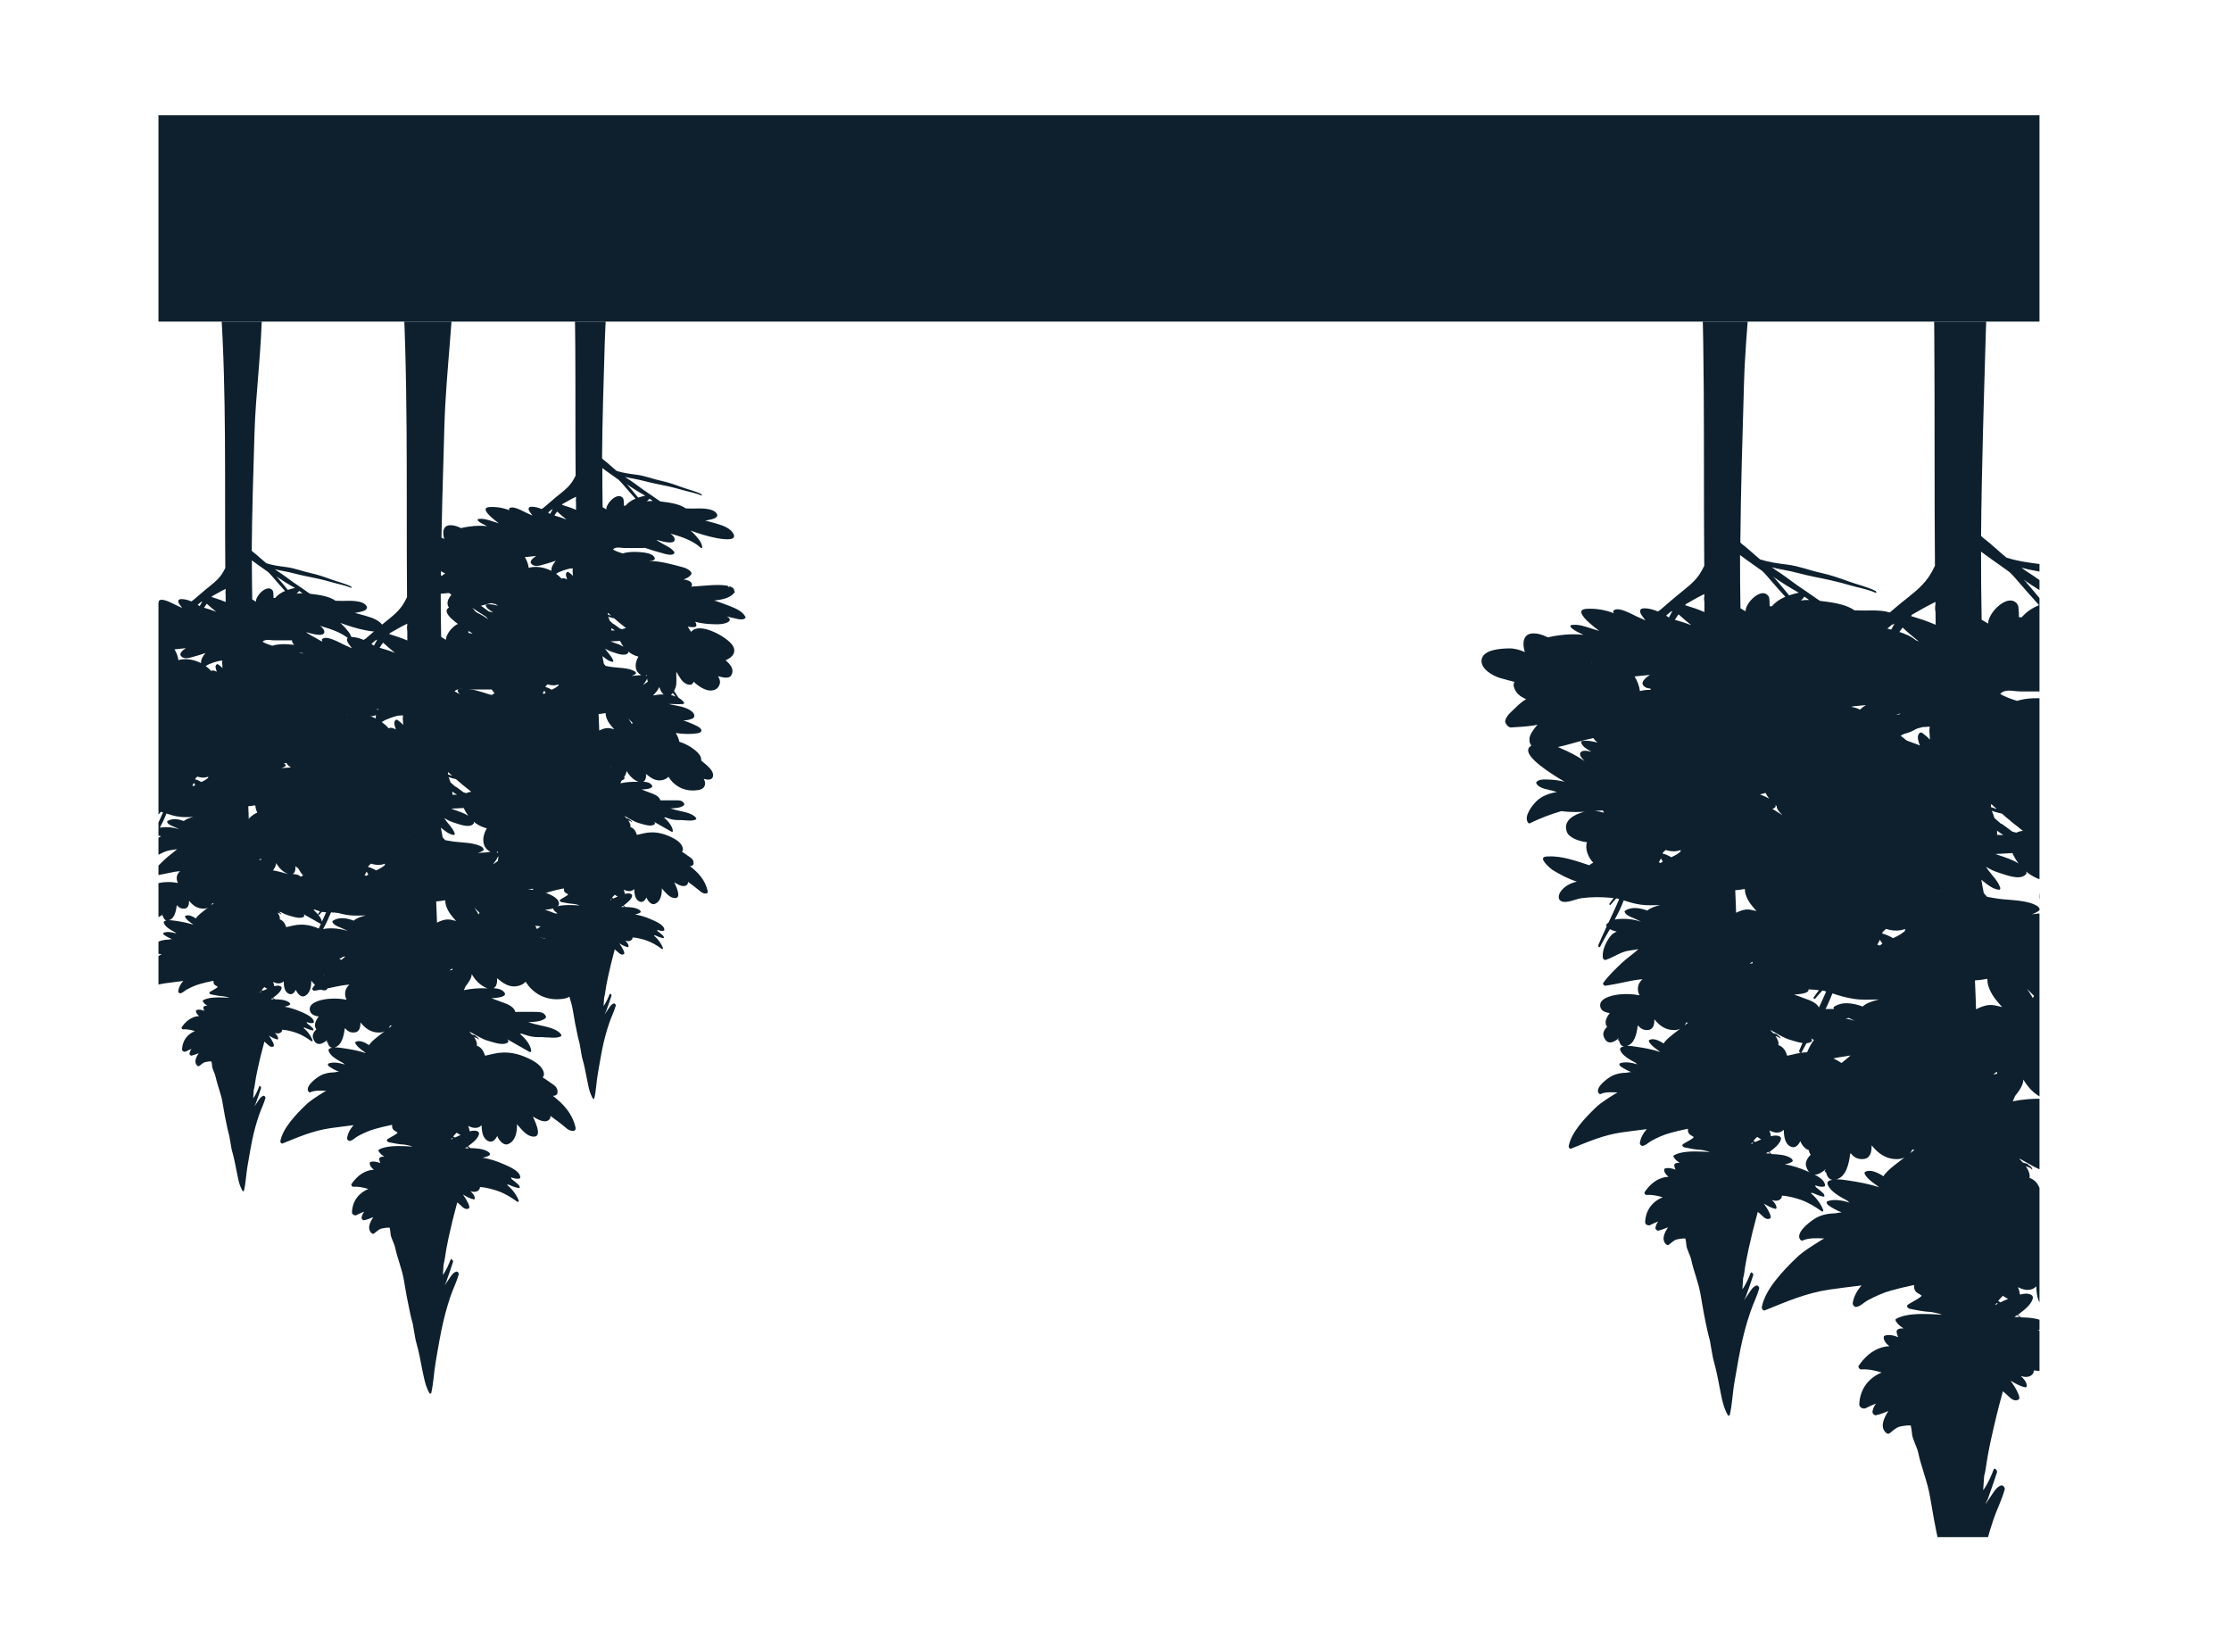 <?xml version="1.0" encoding="UTF-8"?>
<svg id="Layer_7" data-name="Layer 7" xmlns="http://www.w3.org/2000/svg" xmlns:xlink="http://www.w3.org/1999/xlink" viewBox="0 0 310.46 229.91">
  <defs>
    <style>
      .cls-1 {
        fill: none;
      }

      .cls-2 {
        clip-path: url(#clippath-1);
      }

      .cls-3 {
        fill: #0e202d;
      }

      .cls-4 {
        clip-path: url(#clippath);
      }
    </style>
    <clipPath id="clippath">
      <rect class="cls-1" x="22.05" y="44.75" width="261.76" height="169.13"/>
    </clipPath>
    <clipPath id="clippath-1">
      <rect class="cls-1" x="22.05" y="44.75" width="261.76" height="169.13"/>
    </clipPath>
  </defs>
  <g class="cls-4">
    <g>
      <path class="cls-3" d="M86.8,108.2c-.21-.46-.61-.83-1.07-1.13h0s0,0,0,0c-.58-.38-1.26-.65-1.83-.86-.86-.32-1.76-.68-2.68-.94.59-.06,1.2-.15,1.76-.31h.02c.17-.05.33-.11.49-.17.03,0,.05-.02.08-.03.14-.06.27-.12.4-.19.04-.02.08-.04.11-.06.12-.07.22-.15.33-.23.04-.03.07-.05.11-.08.13-.11.25-.24.35-.37.04-.04.02-.14,0-.18-.08-.18-.09-.39-.22-.54-.09-.11-.23-.21-.36-.25-.65-.24-.23-.04-.44.23.13-.17-.17-.43-.31-.46-1.66-.28-3.68.01-5.37.1-.35.02-.69.04-1.04.07.17-.18.23-.39.06-.65-.22-.37-.83-.54-1.4-.63.51-.16.96-.41,1.29-.79.54-.61-.94-1.25-1.26-1.33-2.02-.53-4.01-1.14-6.12-1.17-.03,0-.06,0-.09,0,.11-.01.22-.02.33-.03.28-.02.51-.08.72-.26.06-.05.05-.13.03-.19-.3-.93-1.94-1.02-2.74-1.08-.92-.07-2.02-.07-2.97.24-.6-.19-1.21-.39-1.72-.71.06-.08.14-.14.22-.18t0,0c.08-.05.16-.08.25-.11.49-.14,1.1.03,1.58.03h2.68c.38,0,.69,0,.99-.03.05.02.09.04.14.05.87.3,1.74.59,2.63.81.52.13,2.08.74,2.44.07.05-.09-.01-.21-.07-.28-.52-.67-1.46-1.06-2.18-1.48-.29-.17-.58-.34-.87-.52.01-.02.03-.04.04-.06,1.45.43,3.05.74,3.14.01.05-.41-.28-.79-.75-1.13,1.86.51,4.06,1.25,5.36,2.5.12.11.32.12.3-.09-.06-.92-1-1.88-1.6-2.5-.15-.15-.31-.3-.48-.45,1.5.55,3.04,1.03,4.58,1.34.27.05,3.72.76,3.1-.64-.14-.32-.36-.59-.63-.81,0,0,0,0,0,0,0,0,0,0,0,0-.2-.17-.42-.31-.66-.44-.05-.03-.09-.05-.14-.07-.23-.11-.47-.22-.71-.31,0,0-.02,0-.03-.01-.25-.09-.51-.17-.76-.24-.1-.03-.19-.06-.29-.08-.2-.06-.39-.11-.56-.16-.42-.12-.85-.23-1.28-.35.13-.02.26-.04.39-.07.03,0,.08-.01.12-.02.07-.01.16-.03.27-.05.04,0,.07-.01.11-.02.07-.01.14-.03.21-.05.04-.01.08-.02.12-.03.07-.02.14-.04.21-.07.04-.01.08-.02.12-.04.07-.03.13-.06.2-.09.03-.01.06-.03.09-.04.06-.04.11-.08.16-.12.02-.02.04-.03.06-.05.04-.05.07-.11.08-.17,0-.02.02-.03.02-.04.01-.08,0-.16-.04-.26-.58-1.22-3.27-1.02-4.3-1.01-.31,0-.76-.02-1.26-.02,0,0,0,0,0,0-1.15-.83-3.02-1.06-4.38-1.22-.03,0-.07,0-.1-.01-.05-.03-.1-.06-.15-.1-.09-.08-.2-.14-.31-.21-.88-.59-1.73-1.22-2.62-1.8-.89-.65-1.78-1.33-2.72-1.93-.16-.12-.33-.25-.5-.36.5.14,1.01.25,1.54.34,1.32.23,2.58.63,3.89.89,1.59.31,3.14.63,4.69,1.1,1.13.34,2.35.52,3.42,1,.16.07.09-.19,0-.24-1.09-.55-2.33-.82-3.49-1.24-1.19-.43-2.4-.86-3.64-1.13-1.45-.31-2.85-.88-4.33-1.07-1.29-.16-2.42-.31-3.62-.68-.81-.67-1.57-1.41-2.41-2.05-.06-.06-.11-.12-.17-.18.06-6.93.28-13.85.48-20.77.22-7.67,1.35-15.33,1.34-23-2.46-.7-5.01-.57-7.33.46,1.02,15.43.66,30.91.79,46.37-.2.41-.42.82-.67,1.19-.74,1.06-1.85,1.84-2.84,2.66-.74.61-1.46,1.24-2.18,1.87,0,0-.02.01-.03.02-.11.07-.21.14-.31.21-.56-.24-1.13-.39-1.68-.41-.87-.03-.74.55-.32,1.08.12.15.25.32.37.5,0,0,0,0-.01,0-.41-.19-.81-.37-1.18-.54-.53-.24-2.39-1.34-2.97-.73-.05.05-.05.12-.02.18.02.05.05.1.07.15-1.13-.45-2.37-.64-3.53-.58-.15,0-.27.03-.37.06-.02,0-.04.01-.06.02-.09.03-.16.07-.2.12,0,0,0,0,0,0-.05.06-.08.12-.08.19h0c0,.08.01.16.04.24h0c.25.64,1.45,1.61,2.3,2.25-.3-.09-.6-.18-.91-.28-.87-.27-1.85-.66-2.77-.48-.18.04-.02.31.05.36.44.37,1.01.64,1.57.9-1.04-.11-2.09-.09-3.11.06-.06,0-.16.02-.27.04-.32.04-.81.12-1.29.24-.65-.34-1.34-.55-2.01-.51-1.19.07-1.34,1.25-.98,2.43-.66-.3-1.37-.49-2.06-.48-1.01.01-3.41.12-3.58,1.5-.15,1.18,1.5,2.1,2.42,2.36.62.18,1.25.35,1.88.51-.11.14-.15.32-.11.53.18.89.84,1.4,1.62,1.71-.48.3-.91.65-1.37,1.11-.52.51-1.15.96-1.35,1.68-.09.34.38.93.73.91.94-.05,2-.11,2.93-.26.18-.03.37-.06.55-.1-.04.04-.07.07-.1.11-.33.39-.87,1.07-.94,1.6-.07.45.04.78.24,1.02-.1.07-.2.13-.28.22-.06.07-.1.15-.13.24,0,0,0,.01,0,.02-.27,1.08,2.69,3.03,4.75,4.24-.64-.16-1.3-.27-1.95-.28-.51-.01-1.4-.13-1.76.34-.06.07.03.2.06.26.41.57,1.48.69,2.08.85.17.05.35.1.53.17-1,.15-1.97.51-2.65,1.18-.56.55-1.72,2.01-1.1,2.82.04.05.13.13.2.1,1.4-.67,2.73-1.19,4.16-1.6.64.09,1.32.12,1.9.12.4,0,.79-.03,1.18-.05-.08.02-.16.02-.24.04-1.13.32-2.66,1.07-2.13,2.57.26.73,1.42,1.21,2.63,1.37-.27.86.14,1.94.82,2.67-.19.08-.36.19-.5.34-1.66-.54-3.56-1.24-5.33-1.16h0c-.12,0-.25,0-.37.02-1.14.13.71,1.64.86,1.74.94.58,2.04,1.17,3.19,1.53-.81.2-1.56.57-2.04,1.2-.44.58-.51,1.36.35,1.44.69.07,1.59-.38,2.28-.48,1.21-.17,2.47-.17,3.69-.07.17.01.34.04.51.05-.18.25-.38.48-.55.74-.05.07.09.21.16.13.24-.29.49-.56.74-.83.06,0,.12.01.17.02.07.03.14.05.21.08-.15.33-.29.67-.44,1-.31.7-.64,1.39-.96,2.08-.09.06-.18.13-.25.21-.07.08-.04.19.02.28-.38.82-.76,1.64-1.11,2.48-.04.11.17.33.24.2.4-.79.85-1.56,1.29-2.33.26.15.57.25.9.32-.34.14-.65.34-.88.66-.54.74-1.04,1.77-.94,2.71.01.14.19.37.35.32,1.08-.33,1.95-1.06,3.1-1.22.34-.05.76-.12,1.2-.19-.69.63-1.54,1.2-2.19,1.82-.86.82-1.71,1.62-2.4,2.59-.02.03-.02.07-.02.11,0,.01,0,.02.01.04,0,0,0,.02,0,.03,0,0,0,0,0,0,.06.11.19.2.28.19.06,0,.11-.02.17-.03,0,0,0,0-.01,0,.14-.02.27-.05.41-.07,1.1-.17,2.19-.45,3.29-.64.02,0,.05-.01.07-.01.32-.05.63-.08.95-.11-.13.1-.26.24-.36.41-.34.56-.3,1.16-.04,1.7-.76-.15-1.54-.2-2.34-.14-.78.05-2.81.36-2.79,1.45,0,.37.24.69.58.84.21.09.44.15.68.18-.48.6-.74,1.26-.34,1.78-.34.34-.61.78-.45,1.25.41,1.18,1.25.85,1.98.24,0,.01,0,.03,0,.04-.03.03-.06.05-.08.07-.07.07.04.21.12.21.08.39.27.69.63.76-.35.05-.58.18-.48.47.25.71,1.26,1.26,2,1.65.04.04.07.07.12.11.03.02.07.06.13.1-.82-.25-1.64-.38-2.28-.14-.17.06-.04.3.05.38.41.31.9.56,1.4.76-.21.01-.41.04-.6.09-.7.01-1.38.13-1.95.44-.49.26-2.03,1.35-1.75,2.12.03.09.18.28.3.22.61-.29,1.48-.25,2.24-.21-.1.05-.2.1-.3.16-.86.54-1.83,1.11-2.56,1.82-1.3,1.25-3.21,3.22-3.53,5.05,0,.05.02.11.05.17h0s0,0,0,0c.03.04.06.08.1.1,0,0,.01,0,.02.01.04.02.09.04.13.02,2.23-.9,4.23-1.78,6.65-2.13,1.07-.16,2.16-.27,3.24-.42-.47.53-.81,1.15-.9,1.81-.02.18.18.4.36.38.44-.06.75-.45,1.14-.66.78-.42,1.58-.79,2.44-1.02.65-.18,1.33-.35,2.02-.49.11-.02.21-.05.31-.07-.03.15-.01.31.04.47.11.3.44.42.68.58.22.14-1.24.81-1.42,1-.12.13.08.34.21.37.72.15,1.49.31,2.22.34.01,0,.83.13,1.09.28,0,0,0,0,0,0-.39-.04-.79-.06-1.18-.07-1.06-.03-2.57-.04-3.5.49-.08.05-.03.2,0,.25.19.3.46.53.77.72-.43-.01-.75.08-.71.39.02.16.08.34.16.51-.47-.19-.98-.29-1.39-.15-.05.01-.07.05-.08.1-.05.35.21.69.57.98-.78.02-1.5.35-2.12.86h0s0,0,0,0c-.18.15-.34.31-.5.49-.03.03-.06.07-.09.1-.15.18-.3.36-.42.56-.07.12.11.36.24.35.75-.05,1.44.1,2.12.31-1.26.51-2.22,1.61-2.28,3.25,0,.16.11.3.25.36.23.1.3.08.55-.06.27-.14.58-.28.91-.39-.17.2-.3.45-.37.81-.04.17.19.43.36.38.44-.1.85-.26,1.26-.43-.42.66-.82,1.46-.38,2.06.1.14.3.35.5.21.35-.25.62-.58,1.06-.69.2-.05.8-.15,1.1-.12.07.28.11.57.13.85.03.52.51,1.35.63,1.89.32,1.54.96,2.99,1.22,4.54.25,1.56.54,3.11.88,4.66.1.47.22.93.35,1.4.13.76.26,1.52.4,2.27.13.47.25.95.37,1.42.27,1.11.44,2.24.69,3.36.04.17.07.35.12.54.02.11.05.22.08.34.03.11.06.23.09.34.03.12.07.24.11.36.04.11.08.22.12.32.04.11.09.23.14.33,0,.02.01.04.02.06,0,0,0,0,0-.01.09.18.19.37.31.52.01-.06.02-.11.03-.17.04.04.09.05.1,0,.33-1.44.37-2.93.63-4.39.08-.44.16-.89.23-1.34.18-1.03.36-2.07.57-3.09.33-1.58.73-3.11,1.25-4.64.35-1.03.86-2.02,1.15-3.07.01-.04,0-.08-.01-.13-.01-.03-.04-.07-.06-.1,0,0,0-.01-.01-.02-.08-.09-.18-.15-.26-.12-.45.12-.75.63-1,1-.21.32-.43.63-.65.94.11-.22.21-.42.26-.56.02-.07.05-.13.07-.2,0,0,0,0,0,0,0-.02.01-.05.02-.07.3-.82.58-1.65.85-2.48.01-.04,0-.08-.02-.13,0-.01-.01-.02-.02-.04-.02-.03-.04-.06-.06-.09-.01-.01-.02-.02-.03-.03-.03-.03-.06-.05-.09-.06,0,0,0,0,0,0-.05-.02-.1-.01-.12.04-.22.56-.61,1.51-1.08,2.15.03-.49.07-.98.1-1.47.06-.24.12-.46.14-.64.15-1.06.34-2.11.57-3.16.33-1.5.69-3,1.1-4.49h0c.03-.12.06-.23.09-.35.19.16.38.32.56.49.29.29.64.57,1.04.36.31-.16-.27-1.16-.8-1.94.48.29.97.57,1.49.68.12.03.16-.1.15-.19-.03-.36-.29-.67-.6-.95.45.13.9.15,1.2-.21.08-.1.12-.23.12-.37.91.04,2.02.39,2.4.52,1.05.36,1.88.87,2.77,1.51.14.1.28-.02.22-.17-.11-.29-.25-.54-.4-.78,0,0,0,0,0,0,0,0,0-.01-.01-.02-.15-.24-.31-.47-.5-.67-.03-.04-.06-.07-.1-.11-.19-.21-.4-.41-.62-.59.07,0,.14-.02.2-.04.46.21.93.41,1.44.49.27.05.07-.34,0-.42-.31-.29-.65-.57-1-.84-.02-.08-.04-.15-.08-.23.4.13.8.27,1.2.15.08-.02.09-.1.09-.17-.04-.92-1.77-1.57-2.42-1.86-.84-.37-1.83-.69-2.83-.86.36-.06.7-.15.99-.35.16-.11-.06-.38-.16-.44-.69-.46-1.64-.51-2.52-.54-.11-.09-.22-.18-.33-.27.04-.03.08-.05.12-.08.47-.35,1.35-1.01,1.42-1.67.01-.11-.07-.24-.17-.29-.32-.18-.74-.13-1.14-.02-.03-.23-.1-.48-.21-.76.2.11.4.19.6.23.58.13.97-.02,1.27-.32.02.99.19,1.94,1.01,2.24.5.18.88-.2,1.17-.75.02.05.03.09.05.14.2.45.81,1.23,1.41,1.01,1.01-.36,1.32-1.58,1.28-2.78.11.13.22.26.33.38.52.59,1.2,1.37,2.05,1.35,1.04-.03.36-1.69-.17-2.8.81.5,1.81,1,2.33.36.11-.13.13-.28.11-.45.78.56,1.55,1.13,2.29,1.77.34.29,1.41.65,1.19-.25-.47-1.91-1.7-3.21-3.14-4.31.35,0,.61-.12.65-.44.1-.83-.62-1.12-1.15-1.51-.28-.21-.6-.42-.92-.62.14-.13.21-.31.18-.55-.13-.95-1.16-1.6-1.94-1.99-1.65-.82-3.24-1.15-5.04-.75-.35.08-.76.17-1.18.27-.03-.03-.05-.05-.08-.08,0,0,0-.01,0-.02-.2-.72-.61-1.12-1.1-1.29,0,0,0,0,0,0,.08-.37-.1-.79-.38-1.19.22.07.52.17.57.27.03.05.12.08.09,0-.06-.17-.22-.3-.4-.4-.02-.06-.08-.11-.11-.12-.14-.03-.28-.07-.42-.11-.01,0-.02,0-.03-.01-.12-.14-.24-.28-.36-.4,0,0,.02,0,.03,0,.87.46,1.68,1.04,2.67,1.31.7.19,2,.69,2.66.2.13-.1.09-.25-.06-.43,1.01.56,2.01,1.15,3.04,1.73.14.08.28.04.27-.14-.04-.72-.74-1.67-1.56-2.35.04,0,.07-.02.11-.02h0s.06-.01.09-.02c.31.11.63.21.94.3.65.19,1.27.2,1.91.19h.09c.19.02.38.04.58.04.24,0,.5.02.76.04,0,0,0,0,0,0,.06,0,.12,0,.18,0,.03,0,.06,0,.09,0,.15,0,.3-.01.44-.04.03,0,.07-.01.1-.02.15-.03.29-.07.42-.14.12-.06,0-.27-.05-.34-.76-.9-2.59-1.07-3.66-1.37-.26-.07-.55-.17-.85-.25.83-.04,1.86-.07,2.42-.58.12-.11.02-.29-.05-.39-.3-.42-.71-.45-1.23-.46-.94-.01-1.88-.02-2.83,0-.04,0-.08,0-.12,0,0-.03,0-.06-.02-.1-.28-.76-1.32-1.08-2-1.32-.43-.15-.86-.32-1.29-.48,1.19-.06,2.23-.28,1.78-.83-.36-.44-.93-.54-1.5-.57.43-.19.55-.78.49-1.39.85.68,1.69,1.36,2.92,1.08.45-.1.82-.31,1.07-.59.97,1.58,2.66,2.56,4.68,2.43.84-.05,1.78-.19,1.85-1.2.02-.29-.08-.58-.25-.85.72.21,1.42.24,1.62-.36.27-.79-.62-1.65-1.14-2.11-.3-.26-.62-.54-.94-.81.14-.81-.75-1.6-1.32-2.02-.77-.57-1.63-1.02-2.54-1.31-.1-.53-.34-1.07-.63-1.56,1.33.21,2.66.25,3.9.03.11-.02.21-.05.29-.08.03-.01.05-.02.07-.04.05-.02.09-.04.13-.07.02-.02.04-.03.06-.05.02-.03.05-.05.06-.08.01-.02.02-.04.03-.06,0-.01.01-.03.02-.04,0,0,0,0-.01,0,.05-.24-.18-.53-.59-.75-.8-.43-1.7-.79-2.62-1.1.32,0,.63-.04.93-.11h0c.25-.06.49-.13.73-.25.5-.25.32-.83-.01-1.14-1.03-.95-2.62-1.07-3.93-1.36-.1-.02-.21-.05-.32-.08,0,0,0,0,0,0,.26,0,.51.02.77.02.53,0,1.07.06,1.59,0,0,0,0,.01.01.01.06.08.17.05.14-.04.06-.01.12-.01.18-.03.16-.04.06-.27,0-.34-.16-.18-.34-.34-.52-.48-.06-.05-.13-.09-.2-.13-.07-.04-.13-.09-.2-.13-.27-.4-.53-.81-.79-1.21.11-.21.2-.42.26-.6.28-.78.08-1.85.15-2.78,0,0,.02.01.03.02.06.11.12.21.19.31.45.71.83,1.52,1.66,1.85.69.27,1.06.02,1.21-.43.86.85,1.98,1.49,2.8,1.56.92.08,1.62-.3,1.85-1.22.12-.47-.06-.92-.34-1.33.89.24,1.95.51,2.35-.12.59-.94-.02-1.8-.73-2.46-.09-.08-.18-.16-.27-.23,1.29-.53,2.17-1.61,1.01-2.95-1.26-1.44-5.75-3.9-7.15-2.1-.21-.35-.41-.65-.56-.88-.01-.02-.03-.04-.04-.06.84.16,1.54.17,1.55-.23,0-.25-.09-.46-.25-.64.8.2,1.61.35,2.44.39.99.05,2.26.16,3.21-.23.87-.36.55-.83-.03-1.11.34.09.68.17,1.03.24.07.01.15.03.24.06.08.02.17.04.27.07.03,0,.07.02.1.03.07.02.14.04.22.05.04.01.09.02.13.03.06.01.13.03.19.04.05,0,.1.01.15.02.06,0,.12.01.18.02.05,0,.1,0,.14,0,.06,0,.11,0,.16,0,.05,0,.09-.01.13-.03.05-.01.09-.02.14-.04.04-.02.07-.04.11-.06.02-.01.05-.02.06-.03,0,0-.01,0-.02,0,.04-.03.08-.05.11-.09.05-.06.06-.13.01-.21ZM38.52,94.53s0,0,0,0c0,0,.01,0,.02,0,0,0,0,0-.01,0ZM55.59,99.57c.15-.01.32-.02.49-.04-.02.15-.03.3-.03.45,0,.13.05.51.05.89-.11-.13-.22-.24-.34-.35-.05-.05-.11-.08-.17-.13-.05-.04-.09-.08-.14-.11,0,0,0,0,0,0-.05-.03-.09-.07-.14-.1-.07-.03-.15-.07-.22-.02-.4.28-.15.87,0,1.33-.32-.16-.74-.33-.99-.14-.28-.32-.61-.62-.97-.88.18-.1.35-.23.56-.32.54-.23,1.08-.43,1.65-.56.07-.02.16-.02.26-.03,0,0,0,0,0,0ZM67.12,117.88c-1-.67-2.84-.62-3.99-.78-.17-.02-.36-.05-.56-.09-.13-.02-.27-.05-.41-.07-.07-.01-.14-.03-.21-.04-.12-.12-.24-.25-.35-.38-.09-.45-.17-.91-.25-1.36.54.44,1.17.97,1.8,1.02.13,0,.15-.13.12-.22-.22-.68-.81-1.22-1.22-1.79-.08-.11-.16-.22-.24-.33.43.25.88.47,1.36.62.72.22,2.15.83,2.74.14.07-.09.04-.18,0-.27.54.45,1.16.76,1.83.93-.5.84-.68,1.87-.23,2.61.2.33.47.53.75.64-.2.04-.42.09-.65.1-.37.01-.75.05-1.11.1.27-.1.53-.21.76-.39.15-.11-.06-.35-.15-.42ZM63.43,108.4c.3.26.6.52.9.76-.02-.01-.03-.02-.05-.03.23.19.46.37.69.55.14.1.36.29.61.49-.23.02-.45.07-.66.19-.14-.03-.28-.06-.41-.11-.34-.26-.69-.51-1.03-.76-.06-.04-.11-.06-.15-.06-.22-.19-.44-.39-.65-.58-.07-.25-.15-.49-.26-.73,0,0,0,0,0,0,.26.09.52.18.79.24.08.02.15.03.23.04ZM69.09,118.55c.07-.01.14-.01.21-.03,0,.06,0,.13,0,.19-.07-.07-.14-.12-.21-.16ZM65.15,113.5c-.59-.38-1.35-.62-1.92-.82-.14-.05-.29-.1-.44-.16.58-.03,1.16-.06,1.74-.09.01.02.02.05.03.07.17.36.36.69.59.99ZM62.95,110.57c0-.15,0-.29,0-.43.19.14.38.29.59.42.02.01.03.02.05.03-.18,0-.39,0-.63-.02ZM63.48,128.15c-.36-.09-.72-.19-1.06-.21-.53-.03-1.09.18-1.56.41-.02.01-.03.02-.05.03,0-.34-.06-1.62-.11-2.95.39-.04.77-.07,1.09-.14.06-.01.12,0,.17-.02,0,.25.04.5.1.71.27.88.83,1.53,1.42,2.18ZM56.98,116.32s-.02.03-.03.04c0-.02,0-.04,0-.06,0,0,.01.01.02.01ZM69.44,119.68c-.28.22-.57.43-.87.6.3-.34.57-.71.75-1.14.02.19.06.36.12.53ZM62.92,107.94c-.05-.02-.11-.03-.16-.04-.15-.05-.29-.11-.43-.16,0-.11,0-.22.03-.31.21.19.41.37.56.51ZM51.24,120.64s.02-.09.03-.14c.11-.11.23-.22.35-.33.5.16,1.02.22,1.46.14.17-.03.34-.08.5-.13-.01.07-.03.15-.05.22-.16.12-.31.24-.49.35-.2.13-.45.24-.7.36-.37-.22-.75-.39-1.11-.47ZM42,95.76s-.02-.03-.04-.04c.02,0,.05,0,.07-.01-.01.02-.02.04-.03.05ZM47.57,97.53c.67-.06,1.34-.13,2-.2-.71.46-1.23.99-.84,1.41.4.45,1.06.41,1.61.26.93-.24,1.83-.53,2.74-.82-.47.52-.85,1.15-.79,1.79-1.27-.65-2.75-.9-4.04-.54-.07-.65-.33-1.31-.68-1.91ZM71.97,121.96c-.07,0-.13,0-.2,0-.24.01-.47.04-.71.07,0,0,0,0,0,0-.24.03-.48.08-.72.12.1-.09.19-.19.28-.29h0s0-.01.01-.02c.07-.08.14-.15.2-.24.04-.05.09-.1.13-.15.06-.07.11-.14.16-.22.05-.06.09-.13.13-.2.04-.07.08-.14.12-.21.04-.07.08-.15.11-.22.15.54.4,1.01.77,1.33-.1,0-.19,0-.29.01ZM66.73,127.01c-.04.08-.09.15-.13.23-.18-.32-.37-.62-.57-.92,0,0,.01,0,.02.01.22.24.45.45.68.68ZM62.93,134.97c-.12.02-.23.04-.35.05,0,0,0,0,0-.01.11-.06.2-.14.29-.21.03,0,.07,0,.1-.01-.01.06-.03.12-.04.18ZM50.74,121.78c.1-.16.19-.32.27-.5.08.13.16.27.25.4-.1.06-.19.13-.28.19-.08-.03-.16-.06-.24-.09ZM64.08,157.93c-.26.11-.52.23-.77.35-.07-.04-.15-.08-.25-.14.15-.19.31-.36.49-.53.17.12.35.22.53.31ZM63.03,158.42c-.1.05-.2.1-.29.15.05-.08.11-.15.17-.22,0,0,.02,0,.03.01.03.02.07.04.1.06ZM54.52,142.73c-.16.12-.31.24-.45.34.09-.12.17-.25.23-.39.07.02.14.03.21.05ZM37.99,106.93c-.13-.06-.28-.12-.44-.18,1.12-.24,2.23-.61,3.34-.87.43-.1.85-.21,1.28-.31.14.23.34.44.59.6-.69-.17-1.43-.34-2.07-.2-.15.03-.08.23-.04.31.25.54.8.76,1.28,1.08-.69-.18-1.27-.2-1.44.15-.17.35.35.86.54,1.04.01.01.02.02.03.03-.97-.66-2.03-1.22-3.06-1.65ZM53.31,89.42c.48.45,1.08.96,1.66,1.42-.7-.28-1.42-.51-2.15-.71.09-.14.17-.28.27-.41.07-.1.14-.2.22-.3ZM73.89,121.7c.17.22.34.43.51.65-.1-.04-.21-.09-.32-.12-.09-.03-.19-.06-.28-.08-.09-.02-.17-.05-.25-.07.13-.1.24-.23.35-.38ZM67.85,137.52s-.06,0-.09,0c-1.12-.05-2.16.04-3.21.25.09-.18.17-.36.24-.54.45-.55.85-1.16.85-1.68.49.8,1.1,1.5,2.01,1.9.07.03.14.04.2.07ZM65.26,159.79c-.19,0-.37-.01-.55-.02.1-.06.19-.12.28-.18.09.07.18.14.27.2ZM46.56,145.73c.95-.22,1.28-1.49,1.41-2.59.02-.02.05-.04.07-.06.31.4.73.66,1.36.57.61-.08.77-.71.76-1.39.66.83,1.48,1.45,2.66,1.41.28,0,.51-.08.71-.18-.25.2-.51.39-.77.59-.44.34-.87.69-1.22,1.09-.07.08-.12.16-.17.25-.62-.39-1.33-.74-1.88-.45-.13.07,0,.29.05.36.3.42.72.72,1.14,1.02.08.06.16.12.24.19-1.02-.35-2.13-.54-3.14-.69-.11-.01-.7-.12-1.22-.12ZM46.14,126.75c.71.24,1.43.44,2.17.56.86.14,1.73.08,2.59.07-.64.15-1.3.37-1.67.72-1.02-.38-2.08-.53-2.93.03-.11.07,0,.25.04.31.29.4.97.57,1.39.78.23.11.46.22.69.33-.49-.16-1-.27-1.5-.33-.53-.06-1.29-.09-1.96.05.23-.42.45-.84.65-1.28.19-.41.36-.82.53-1.24ZM42.38,115.07c.34-.02.69-.04,1.03-.06.05.1.1.2.16.29-.39-.12-.8-.19-1.2-.23ZM52.24,89.12c.09-.05.18-.09.26-.13-.16.28-.31.57-.46.85-.12-.08-.24-.17-.36-.25.18-.16.37-.31.55-.47ZM56.67,86.8c0,.08,0,.17,0,.25-.06.24-.04.51.01.77,0,.21,0,.41,0,.62,0,.23,0,.45,0,.68-.53-.23-1.07-.44-1.61-.6-.25-.07-.57-.19-.9-.29.04-.05.08-.1.12-.16.27-.14.54-.29.8-.45.5-.3,1.03-.56,1.56-.83ZM67.23,87.14c-.69.29-1.28.68-1.75,1.24-.1,0-.2,0-.29,0,0-.36-.01-.72-.05-1.03-.05-.38-.37-.65-.74-.68-.78-.07-1.65.79-2.01,1.39-.24.39-.34.68-.33.97-.07-.04-.15-.08-.22-.13-.15-.08-.3-.18-.45-.28-.04-2.32-.07-4.63-.06-6.95.26.2.52.4.79.58.7.5,1.4,1,2.11,1.5.21.2.4.4.59.61.79.93,1.6,1.85,2.43,2.76ZM68.98,86.61c-.44.1-.86.21-1.25.34-.26-.32-.53-.63-.77-.93-.33-.4-.65-.78-.98-1.14,0-.02-.01-.04-.03-.07-.08-.08-.17-.16-.25-.24-.02-.02-.03-.04-.05-.05,1.09.76,2.19,1.44,3.33,2.08ZM70.34,87.55c-.36,0-.73.01-1.07.09.17-.16.32-.33.46-.52.2.14.4.29.61.43Z"/>
      <path class="cls-3" d="M54.97,98.7c-.17-.36-.47-.65-.83-.88h0s0,0,0,0c-.45-.3-.98-.51-1.43-.68-.67-.25-1.38-.53-2.09-.74.46-.05.94-.12,1.38-.24h0s0,0,.01,0c.13-.04.26-.08.38-.13.02,0,.04-.02.06-.03.11-.04.21-.09.31-.15.03-.02.06-.03.09-.05.09-.05.17-.11.25-.18.03-.02.06-.04.08-.06.1-.09.19-.18.28-.29.03-.04.01-.11,0-.14-.06-.14-.07-.3-.17-.42-.07-.08-.18-.16-.28-.2-.51-.18-.18-.03-.34.18.1-.14-.13-.34-.25-.36-1.3-.22-2.88,0-4.2.08-.27.01-.54.03-.81.05.14-.14.18-.3.05-.51-.18-.29-.65-.42-1.1-.49.4-.12.75-.32,1.01-.62.42-.48-.74-.98-.99-1.04-1.58-.42-3.14-.89-4.79-.91-.02,0-.05,0-.07,0,.09,0,.17-.02.26-.02.22-.01.4-.06.56-.21.04-.04.04-.1.02-.15-.24-.73-1.52-.8-2.14-.85-.72-.06-1.58-.05-2.33.19-.47-.15-.95-.31-1.35-.55.05-.06.11-.11.17-.14,0,0,0,0,0,0,.06-.04.13-.06.19-.08.38-.11.86.02,1.24.02h2.1c.29,0,.54,0,.77-.02.04.01.07.03.11.04.68.24,1.36.46,2.06.63.4.1,1.63.57,1.9.06.04-.07-.01-.16-.06-.22-.4-.53-1.15-.83-1.7-1.16-.23-.13-.46-.27-.68-.41.01-.01.02-.03.03-.04,1.13.34,2.39.58,2.46,0,.04-.32-.22-.62-.59-.89,1.45.4,3.17.98,4.19,1.96.09.09.25.09.24-.07-.05-.72-.78-1.47-1.25-1.96-.11-.12-.24-.24-.38-.35,1.17.43,2.38.81,3.58,1.04.21.04,2.91.6,2.42-.5-.11-.25-.29-.46-.5-.64,0,0,0,0,0,0,0,0,0,0,0,0-.15-.13-.33-.24-.52-.34-.04-.02-.07-.04-.11-.06-.18-.09-.36-.17-.56-.24,0,0-.02,0-.02,0-.2-.07-.4-.13-.59-.19-.08-.02-.15-.04-.22-.07-.15-.04-.3-.08-.44-.12-.33-.09-.66-.18-1-.27.1-.02.21-.03.31-.05.02,0,.06-.01.09-.02.06,0,.13-.02.21-.04.03,0,.05-.01.08-.02.05-.01.11-.02.16-.04.03,0,.06-.01.09-.02.06-.01.11-.03.17-.05.03-.01.06-.02.09-.03.06-.02.11-.05.16-.07.02-.01.05-.02.07-.04.05-.03.09-.06.12-.1.01-.01.03-.02.05-.04.03-.04.05-.09.07-.13,0-.01.01-.02.02-.03.01-.06,0-.13-.03-.2-.45-.96-2.56-.8-3.36-.79-.24,0-.6-.02-.99-.02,0,0,0,0,0,0-.9-.65-2.36-.83-3.43-.96-.02,0-.06,0-.08,0-.04-.02-.08-.05-.12-.07-.07-.06-.16-.11-.24-.16-.69-.46-1.35-.96-2.05-1.41-.7-.51-1.39-1.04-2.13-1.51-.13-.1-.26-.19-.39-.28.39.11.79.19,1.2.26,1.03.18,2.02.49,3.04.69,1.24.24,2.45.5,3.67.86.88.26,1.84.41,2.68.78.13.06.07-.15,0-.19-.85-.43-1.83-.64-2.73-.97-.93-.34-1.87-.67-2.85-.88-1.13-.24-2.23-.69-3.38-.84-1.01-.13-1.89-.24-2.83-.54-.64-.53-1.22-1.1-1.88-1.6-.05-.05-.09-.09-.14-.14.04-5.42.22-10.83.38-16.24.17-5.99,1.05-11.99,1.05-17.98-1.93-.55-3.92-.45-5.73.36.8,12.07.52,24.17.62,36.26-.16.32-.33.64-.53.93-.58.83-1.44,1.44-2.22,2.08-.58.48-1.14.97-1.71,1.46,0,0-.01.01-.02.01-.09.06-.16.11-.25.17-.44-.19-.88-.31-1.31-.32-.68-.03-.58.43-.25.84.1.12.19.25.29.39,0,0,0,0,0,0-.32-.15-.63-.29-.92-.42-.42-.19-1.87-1.05-2.32-.57-.04.04-.04.09-.02.14.02.04.04.08.06.11-.88-.35-1.85-.5-2.76-.45-.12,0-.21.03-.29.05-.02,0-.03.01-.05.02-.07.02-.12.05-.16.09,0,0,0,0,0,0-.04.04-.06.09-.07.15h0c0,.06,0,.12.03.19h0c.19.5,1.13,1.26,1.8,1.76-.23-.07-.47-.14-.71-.22-.68-.21-1.45-.51-2.17-.37-.14.03-.01.24.04.29.34.29.79.5,1.23.7-.81-.09-1.64-.07-2.43.05-.05,0-.12.02-.21.03-.25.03-.63.09-1.01.19-.51-.26-1.05-.43-1.57-.4-.93.06-1.05.98-.76,1.9-.52-.24-1.07-.38-1.61-.37-.79.01-2.67.09-2.8,1.17-.11.93,1.17,1.64,1.89,1.85.49.14.98.27,1.47.4-.08.11-.12.25-.09.42.15.7.66,1.09,1.27,1.34-.37.24-.71.51-1.07.86-.4.4-.9.75-1.06,1.32-.07.27.3.72.57.71.73-.04,1.56-.09,2.29-.2.14-.02.29-.05.43-.08-.03.03-.06.06-.08.09-.26.3-.68.84-.74,1.25-.05.35.03.61.19.8-.08.05-.16.1-.22.18-.05.06-.08.12-.1.18,0,0,0,0,0,.01-.21.85,2.1,2.37,3.71,3.31-.5-.13-1.02-.21-1.52-.22-.39,0-1.1-.1-1.37.26-.04.06.02.16.05.2.32.45,1.16.54,1.63.67.13.04.27.08.41.13-.78.12-1.54.4-2.07.93-.44.43-1.35,1.57-.86,2.2.03.04.11.1.16.07,1.09-.53,2.14-.93,3.25-1.25.5.07,1.03.09,1.49.09.31,0,.62-.02.93-.04-.06.01-.13.02-.19.04-.89.25-2.08.84-1.67,2.01.2.57,1.11.95,2.06,1.07-.21.67.11,1.51.64,2.09-.15.07-.29.15-.39.27-1.3-.42-2.79-.97-4.17-.9h0c-.09,0-.19,0-.29.01-.89.1.55,1.29.67,1.36.73.45,1.6.92,2.49,1.19-.63.16-1.22.45-1.6.94-.35.45-.4,1.06.28,1.13.54.05,1.24-.29,1.78-.37.95-.14,1.93-.13,2.89-.05.13.01.27.03.4.04-.14.19-.3.38-.43.58-.03.05.07.16.12.1.18-.23.39-.43.58-.65.05,0,.09,0,.14.01.05.02.11.04.16.06-.12.26-.23.52-.35.79-.24.54-.5,1.08-.75,1.62-.07.05-.14.1-.19.16-.06.06-.03.15.02.22-.3.64-.6,1.28-.87,1.94-.03.08.13.25.18.16.32-.62.67-1.22,1.01-1.82.2.12.44.2.7.25-.27.11-.51.27-.69.52-.42.58-.81,1.39-.73,2.12,0,.11.15.29.27.25.85-.26,1.53-.83,2.43-.95.26-.04.6-.1.94-.15-.54.49-1.2.93-1.71,1.42-.67.64-1.34,1.27-1.88,2.03-.02.03-.02.05-.01.08,0,.01,0,.02,0,.03,0,0,0,.01,0,.02,0,0,0,0,0,0,.04.08.15.16.22.15.04,0,.09-.02.13-.02,0,0,0,0-.01,0,.11-.01.21-.04.32-.05.86-.13,1.71-.35,2.57-.5.02,0,.04,0,.05-.01.25-.04.5-.06.74-.09-.11.08-.2.18-.29.32-.27.44-.23.91-.03,1.33-.6-.12-1.2-.16-1.83-.11-.61.04-2.19.29-2.18,1.13,0,.29.18.54.45.65.17.07.35.12.53.14-.37.47-.58.99-.27,1.39-.26.26-.48.61-.35.98.33.92.98.66,1.55.19,0,.01,0,.02,0,.03-.02.02-.04.04-.06.06-.05.05.03.16.1.16.07.31.22.54.49.59-.27.04-.46.14-.37.37.19.55.99.99,1.56,1.29.03.03.06.06.09.09.02.02.06.04.1.07-.64-.2-1.28-.3-1.78-.11-.13.05-.03.24.04.29.32.24.71.44,1.09.6-.16.01-.32.03-.47.07-.55.01-1.08.11-1.53.35-.38.2-1.59,1.06-1.37,1.65.03.07.14.22.23.18.48-.22,1.16-.2,1.75-.17-.08.04-.15.08-.23.12-.67.43-1.43.87-2,1.43-1.02.98-2.51,2.51-2.76,3.95,0,.04.01.08.04.13h0,0s.05.06.08.08c0,0,0,0,.01.01.03.02.07.03.1.02,1.75-.7,3.31-1.39,5.2-1.67.84-.12,1.69-.21,2.54-.33-.37.42-.63.9-.7,1.42-.02.14.14.32.28.3.35-.05.59-.35.89-.51.61-.33,1.23-.62,1.91-.8.51-.14,1.04-.28,1.58-.38.08-.02.16-.04.25-.05-.02.12,0,.24.03.36.08.24.34.33.53.45.17.11-.97.64-1.11.78-.1.11.06.27.16.29.56.12,1.16.24,1.73.27,0,0,.65.1.86.22,0,0,0,0,0,0-.31-.03-.62-.04-.92-.05-.83-.03-2.01-.03-2.74.39-.06.04-.03.15,0,.2.15.23.36.41.6.56-.34-.01-.59.06-.55.31.02.13.06.26.13.4-.37-.15-.76-.23-1.09-.11-.04.01-.06.04-.06.08-.04.28.16.54.44.76-.61.02-1.18.27-1.66.67h0s0,0,0,0c-.14.12-.27.25-.39.38-.02.03-.05.05-.07.08-.12.14-.23.29-.33.44-.06.1.09.28.19.27.59-.04,1.12.08,1.66.25-.98.4-1.74,1.26-1.79,2.54,0,.12.08.24.19.29.18.07.23.06.43-.04.21-.11.46-.22.71-.31-.14.16-.23.35-.29.63-.03.13.14.33.28.3.35-.08.67-.2.99-.33-.33.52-.64,1.14-.3,1.61.08.11.24.27.39.16.27-.19.48-.45.83-.54.16-.04.62-.12.86-.09.05.22.09.44.1.67.03.41.4,1.05.49,1.48.25,1.2.75,2.33.95,3.55.2,1.22.42,2.44.69,3.64.08.37.17.73.27,1.1.1.59.2,1.19.31,1.78.1.37.2.74.29,1.11.21.87.35,1.75.54,2.62.03.13.06.27.09.42.02.09.04.17.06.26.02.09.04.18.07.27.03.1.06.19.09.28.03.09.06.17.1.25.03.09.07.18.11.26,0,.01.01.03.02.04,0,0,0,0,0,0,.07.14.15.29.25.4,0-.04.01-.09.02-.13.03.03.07.04.08,0,.26-1.12.29-2.29.49-3.43.06-.35.12-.7.18-1.04.14-.81.28-1.62.44-2.42.25-1.24.57-2.43.98-3.63.27-.81.68-1.58.9-2.4,0-.03,0-.06-.01-.1-.01-.03-.03-.05-.05-.08,0,0,0-.01-.01-.02-.06-.07-.14-.12-.21-.1-.35.1-.59.49-.78.78-.17.25-.34.49-.51.74.08-.17.16-.33.21-.44.02-.05.04-.11.06-.16,0,0,0,0,0,0,0-.02.01-.04.02-.06.24-.64.45-1.29.67-1.94.01-.03,0-.07-.01-.1,0-.01,0-.02-.01-.03-.01-.03-.03-.05-.05-.07,0,0-.02-.02-.02-.03-.02-.02-.05-.04-.07-.04,0,0,0,0,0,0-.04-.01-.07-.01-.09.03-.17.44-.48,1.18-.85,1.68.03-.38.06-.76.08-1.15.05-.18.09-.36.11-.5.11-.83.26-1.65.44-2.47.26-1.17.54-2.35.86-3.51h0c.02-.09.05-.18.07-.27.15.12.3.25.44.39.23.22.5.45.82.28.24-.12-.21-.91-.63-1.51.37.23.76.45,1.17.54.09.02.12-.08.12-.15-.02-.28-.23-.53-.47-.75.35.1.71.11.94-.17.07-.08.09-.18.09-.29.72.04,1.58.31,1.88.41.82.28,1.47.68,2.17,1.18.11.08.22-.01.17-.14-.09-.22-.19-.42-.31-.61,0,0,0,0,0,0,0,0,0-.01-.01-.02-.12-.19-.25-.36-.39-.53-.03-.03-.05-.06-.08-.09-.15-.16-.31-.32-.48-.46.06,0,.11-.01.16-.03.36.16.73.32,1.13.39.21.04.06-.27,0-.33-.24-.23-.51-.45-.78-.65-.01-.06-.03-.12-.06-.18.31.1.63.21.94.12.06-.02.07-.08.07-.13-.03-.72-1.38-1.23-1.9-1.46-.66-.29-1.43-.54-2.21-.67.28-.04.55-.12.77-.27.13-.09-.05-.29-.12-.34-.54-.36-1.28-.4-1.97-.42-.08-.07-.17-.14-.26-.21.03-.02.06-.04.09-.06.37-.28,1.05-.79,1.11-1.3.01-.09-.06-.18-.13-.23-.25-.14-.58-.1-.9-.02-.02-.18-.08-.38-.16-.6.15.08.31.15.47.18.45.1.76-.02,1-.25.02.77.15,1.52.79,1.75.39.14.69-.16.91-.58.01.04.03.07.04.11.15.35.64.96,1.1.79.79-.28,1.03-1.24,1-2.17.08.1.17.2.26.3.41.46.94,1.08,1.6,1.05.81-.03.28-1.32-.14-2.19.63.39,1.41.79,1.82.28.08-.1.11-.22.09-.35.61.44,1.21.89,1.79,1.38.27.23,1.1.51.93-.2-.37-1.49-1.33-2.51-2.46-3.37.28,0,.48-.09.51-.34.08-.65-.49-.87-.9-1.18-.22-.17-.47-.33-.72-.48.11-.1.16-.24.14-.43-.1-.74-.91-1.25-1.52-1.55-1.29-.64-2.54-.9-3.94-.58-.27.06-.59.13-.92.21-.02-.02-.04-.04-.06-.06,0,0,0,0,0-.01-.16-.56-.48-.88-.86-1.01,0,0,0,0,0,0,.07-.29-.08-.61-.3-.93.17.06.4.13.44.21.02.04.1.06.07,0-.05-.14-.17-.24-.32-.32-.02-.04-.06-.09-.08-.09-.11-.03-.22-.06-.33-.09-.01,0-.02,0-.03-.01-.09-.11-.19-.22-.28-.32,0,0,.01,0,.02,0,.68.36,1.31.81,2.09,1.02.55.15,1.57.54,2.08.15.1-.08.07-.2-.04-.34.79.44,1.57.9,2.38,1.35.11.06.22.03.21-.11-.03-.57-.58-1.3-1.22-1.84.03,0,.06-.01.08-.02h0s.05,0,.07-.02c.24.08.49.16.74.24.5.15.99.15,1.49.15h.07c.15.01.3.03.45.03.19,0,.39.02.59.03,0,0,0,0,0,0,.05,0,.1,0,.14,0,.02,0,.05,0,.07,0,.12,0,.23,0,.34-.03.03,0,.05-.01.08-.02.11-.02.23-.06.33-.11.09-.05,0-.21-.04-.26-.6-.71-2.03-.83-2.86-1.07-.2-.06-.43-.13-.66-.2.65-.03,1.45-.05,1.89-.45.09-.08.01-.23-.04-.31-.23-.33-.56-.36-.96-.36-.74,0-1.47-.01-2.21,0-.03,0-.06,0-.09,0,0-.02,0-.05-.02-.08-.22-.6-1.03-.84-1.57-1.04-.33-.12-.67-.25-1.01-.38.93-.05,1.74-.22,1.39-.65-.28-.35-.73-.42-1.17-.44.33-.15.43-.61.39-1.08.66.53,1.32,1.06,2.28.85.35-.08.64-.24.84-.46.76,1.24,2.08,2,3.66,1.9.66-.04,1.4-.15,1.44-.94.01-.23-.07-.45-.19-.67.56.16,1.11.19,1.27-.28.21-.62-.48-1.29-.89-1.65-.23-.2-.48-.42-.74-.63.11-.63-.59-1.25-1.03-1.58-.6-.45-1.27-.8-1.99-1.02-.08-.42-.27-.84-.5-1.22,1.05.16,2.08.19,3.05.03.09-.01.16-.04.23-.06.02,0,.04-.02.06-.03.04-.02.07-.04.1-.06.02-.01.03-.03.04-.04.02-.02.04-.04.05-.06,0-.01.02-.03.02-.05,0-.01.01-.02.01-.03,0,0,0,0,0,0,.04-.19-.14-.41-.46-.59-.63-.34-1.33-.62-2.05-.86.25,0,.49-.03.73-.08h0c.2-.04.39-.11.57-.19.39-.19.25-.65-.01-.89-.8-.74-2.05-.84-3.08-1.07-.08-.02-.17-.04-.25-.06,0,0,0,0,0,0,.2,0,.4.01.6.02.41,0,.83.05,1.24,0,0,0,0,0,0,.01.05.06.13.04.11-.03.05,0,.1-.01.14-.02.12-.03.05-.21,0-.26-.13-.14-.27-.27-.41-.38-.05-.04-.1-.07-.16-.1-.05-.03-.1-.07-.16-.1-.21-.32-.41-.63-.62-.95.09-.16.16-.33.21-.47.22-.61.06-1.45.11-2.17,0,0,.01,0,.02.01.05.08.1.17.15.24.35.55.65,1.19,1.3,1.45.54.21.83.02.95-.34.67.66,1.55,1.17,2.19,1.22.72.06,1.27-.24,1.45-.95.09-.36-.05-.72-.26-1.04.69.19,1.53.4,1.84-.1.46-.74-.02-1.41-.57-1.93-.07-.06-.14-.12-.21-.18,1.01-.41,1.7-1.26.79-2.31-.99-1.13-4.49-3.05-5.59-1.64-.16-.27-.32-.51-.44-.69,0-.01-.02-.03-.03-.04.66.12,1.21.13,1.21-.18,0-.19-.07-.36-.19-.5.62.16,1.26.27,1.91.31.77.04,1.77.13,2.51-.18.68-.29.43-.65-.02-.87.26.07.53.13.8.19.06.01.12.03.19.04.07.02.14.04.21.05.03,0,.05.01.08.02.06.01.11.03.17.04.03,0,.07.01.1.02.05.01.1.02.15.03.04,0,.08,0,.11.01.05,0,.09.01.14.01.04,0,.07,0,.11,0,.04,0,.08,0,.12,0,.03,0,.07-.01.1-.02.04,0,.07-.02.11-.03.03-.01.06-.03.08-.04.02-.01.04-.01.05-.03,0,0,0,0-.01,0,.03-.02.06-.04.09-.07.04-.05.05-.11.02-.16ZM17.21,88s0,0,0,0c0,0,.01,0,.02,0,0,0,0,0-.01,0ZM30.56,91.95c.12,0,.25-.02.38-.03-.02.11-.02.23-.02.35,0,.1.04.4.04.7-.09-.1-.17-.19-.27-.27-.04-.04-.09-.07-.13-.1-.04-.03-.07-.06-.11-.08,0,0,0,0,0,0-.04-.02-.07-.06-.11-.08-.05-.03-.11-.05-.17-.01-.32.22-.12.68,0,1.04-.25-.13-.58-.26-.78-.11-.22-.25-.48-.48-.76-.68.14-.08.27-.18.44-.25.42-.18.84-.33,1.29-.44.06-.01.13-.02.2-.03,0,0,0,0,0,0ZM39.58,106.27c-.78-.52-2.22-.49-3.12-.61-.14-.02-.28-.04-.43-.07-.1-.02-.21-.04-.32-.06-.05-.01-.11-.02-.16-.03-.1-.1-.19-.19-.27-.3-.07-.36-.14-.71-.19-1.07.42.34.91.76,1.41.8.1,0,.12-.1.09-.17-.18-.53-.63-.95-.95-1.4-.06-.08-.12-.17-.18-.26.34.2.69.37,1.06.48.56.17,1.68.65,2.14.11.06-.07.03-.14,0-.21.42.35.91.6,1.43.73-.39.65-.53,1.46-.18,2.04.16.26.36.42.59.5-.16.03-.33.07-.51.07-.29,0-.58.04-.87.08.21-.07.42-.16.6-.3.11-.09-.04-.28-.11-.32ZM36.69,98.85c.23.2.47.4.7.6-.01,0-.03-.02-.04-.03.18.15.36.29.54.43.11.08.28.23.48.38-.18.02-.36.06-.52.15-.11-.03-.22-.05-.32-.08-.27-.2-.54-.4-.81-.6-.05-.03-.09-.04-.12-.04-.17-.15-.34-.3-.51-.46-.06-.2-.11-.38-.21-.57,0,0,0,0,0,0,.2.07.41.14.62.19.06.01.12.02.18.03ZM41.12,106.78c.05,0,.11,0,.16-.02,0,.05,0,.1,0,.15-.05-.06-.11-.1-.16-.13ZM38.03,102.84c-.46-.3-1.06-.49-1.5-.64-.11-.04-.22-.08-.35-.12.45-.03.91-.05,1.36-.07,0,.02.02.04.02.06.13.28.29.54.46.78ZM36.32,100.55c0-.11,0-.22,0-.33.15.11.3.22.46.32.01,0,.03.01.04.02-.14,0-.3,0-.49-.01ZM36.73,114.3c-.28-.07-.56-.15-.83-.16-.42-.03-.85.14-1.22.32-.02,0-.02.02-.04.03,0-.26-.05-1.27-.09-2.31.3-.03.6-.05.85-.11.05-.01.09,0,.14-.02,0,.19.03.39.08.55.21.69.65,1.2,1.11,1.7ZM31.64,105.05s-.02.02-.02.03c0-.01,0-.03,0-.04,0,0,.01,0,.02.01ZM41.39,107.67c-.22.17-.44.33-.68.47.23-.27.44-.55.58-.89.02.15.05.28.1.42ZM36.29,98.49s-.09-.02-.13-.03c-.11-.04-.23-.08-.34-.12,0-.08,0-.17.02-.24.17.15.32.29.44.4ZM27.16,108.43s.01-.07.02-.11c.09-.09.18-.17.28-.26.39.13.8.17,1.14.11.13-.02.26-.06.39-.1-.01.06-.03.12-.04.18-.13.09-.25.19-.39.28-.16.1-.35.19-.54.28-.29-.17-.58-.31-.86-.37ZM19.93,88.97s-.02-.02-.03-.04c.02,0,.04,0,.06,0,0,.01-.02.03-.03.04ZM24.29,90.35c.52-.05,1.04-.1,1.57-.16-.55.36-.96.77-.66,1.11.32.35.83.32,1.26.21.72-.19,1.43-.41,2.14-.64-.37.41-.66.9-.62,1.4-.99-.51-2.15-.7-3.16-.42-.05-.51-.25-1.02-.53-1.49ZM43.37,109.46c-.05,0-.1,0-.15,0-.18.01-.37.03-.56.06,0,0,0,0,0,0-.19.03-.38.06-.56.1.07-.07.15-.15.22-.23h0s0-.01.01-.01c.06-.06.11-.12.16-.18.03-.04.07-.08.1-.12.04-.06.08-.11.12-.17.04-.05.07-.1.1-.15.03-.05.06-.11.09-.16.03-.06.06-.12.09-.17.12.42.31.79.6,1.04-.08,0-.15,0-.23,0ZM39.27,113.4c-.03.06-.07.12-.1.18-.14-.25-.29-.48-.45-.71,0,0,.01,0,.02,0,.17.18.35.35.53.53ZM36.3,119.63c-.09.01-.18.03-.27.04,0,0,0,0,0-.01.08-.05.16-.11.23-.17.03,0,.05,0,.08,0-.01.05-.02.1-.03.15ZM26.76,109.31c.08-.12.15-.25.21-.39.06.1.13.21.2.31-.08.05-.15.1-.22.15-.06-.03-.12-.05-.19-.07ZM37.2,137.59c-.21.08-.41.18-.6.27-.05-.03-.12-.07-.19-.11.12-.15.25-.28.38-.41.13.09.27.18.41.25ZM36.38,137.97c-.08.04-.16.07-.23.12.04-.06.09-.11.13-.17,0,0,.02,0,.02.01.03.01.05.03.08.04ZM29.73,125.7c-.12.1-.24.18-.35.27.07-.09.13-.2.18-.31.06.02.11.03.17.04ZM16.8,97.7c-.1-.04-.22-.09-.34-.14.88-.19,1.74-.47,2.61-.68.34-.08.67-.16,1-.24.11.18.26.34.46.47-.54-.14-1.12-.27-1.62-.16-.12.02-.07.18-.03.24.2.42.63.59,1,.85-.54-.14-.99-.16-1.13.11-.14.27.28.67.42.81,0,0,.01.02.02.03-.76-.52-1.59-.96-2.39-1.29ZM28.78,84.01c.38.35.85.75,1.3,1.11-.55-.22-1.11-.4-1.68-.56.07-.11.13-.22.21-.32.06-.08.11-.15.17-.23ZM44.87,109.25c.13.17.26.34.4.51-.08-.04-.16-.07-.25-.1-.07-.02-.15-.05-.22-.07-.07-.02-.13-.04-.2-.05.1-.08.19-.18.27-.3ZM40.15,121.62s-.05,0-.07,0c-.87-.04-1.69.03-2.51.2.07-.14.13-.28.19-.42.36-.43.67-.91.66-1.31.38.63.86,1.17,1.57,1.49.06.03.11.04.16.05ZM38.12,139.04c-.15,0-.29,0-.43-.02.07-.04.14-.09.22-.14.07.05.14.11.21.16ZM23.49,128.04c.75-.17,1-1.17,1.1-2.03.02-.01.04-.03.05-.04.25.31.57.51,1.07.45.48-.06.61-.55.6-1.09.51.65,1.16,1.13,2.08,1.1.22,0,.39-.06.55-.14-.2.15-.4.31-.6.46-.34.26-.68.54-.95.85-.05.06-.1.13-.13.19-.49-.31-1.04-.57-1.47-.35-.1.05,0,.23.04.28.23.33.56.57.89.8.06.05.12.1.18.15-.8-.27-1.67-.42-2.45-.54-.08-.01-.55-.09-.96-.09ZM23.17,113.2c.56.19,1.12.35,1.7.43.67.11,1.35.06,2.02.05-.5.12-1.01.29-1.31.56-.8-.29-1.63-.41-2.29.02-.08.06,0,.19.03.25.23.31.76.45,1.08.61.18.09.36.17.54.26-.38-.12-.78-.21-1.17-.25-.42-.04-1.01-.07-1.53.04.18-.33.35-.66.51-1,.15-.32.28-.65.41-.97ZM20.23,104.07c.27-.02.54-.03.81-.05.04.08.08.15.13.23-.31-.09-.62-.15-.93-.18ZM27.94,83.77c.07-.04.14-.07.21-.1-.12.22-.24.44-.36.67-.09-.06-.19-.13-.28-.19.14-.12.29-.24.43-.37ZM31.4,81.96c0,.07,0,.13,0,.2-.04.19-.03.4,0,.6,0,.16,0,.32,0,.48,0,.18,0,.35,0,.53-.42-.18-.84-.35-1.26-.47-.2-.06-.44-.15-.7-.23.03-.04.06-.08.09-.12.21-.11.42-.23.63-.35.39-.24.81-.44,1.22-.65ZM39.66,82.23c-.54.23-1,.53-1.37.97-.08,0-.15,0-.23,0,0-.28,0-.56-.04-.8-.04-.3-.29-.51-.58-.53-.61-.05-1.29.62-1.57,1.09-.19.3-.27.53-.25.76-.06-.03-.12-.07-.17-.1-.12-.06-.24-.14-.35-.21-.03-1.81-.05-3.62-.05-5.44.2.16.41.31.61.45.55.39,1.1.78,1.65,1.17.16.16.32.32.46.48.62.73,1.25,1.45,1.9,2.16ZM41.03,81.81c-.34.08-.67.16-.98.27-.2-.25-.42-.49-.6-.73-.26-.32-.51-.61-.76-.89,0-.02,0-.03-.02-.05-.06-.06-.13-.12-.19-.19-.01-.01-.03-.03-.04-.04.85.6,1.71,1.13,2.61,1.63ZM42.1,82.55c-.28,0-.57,0-.83.07.13-.12.25-.26.36-.4.16.11.32.23.48.34Z"/>
      <path class="cls-3" d="M103.74,85.86c-.17-.36-.47-.65-.83-.88h0s0,0,0,0c-.45-.29-.98-.51-1.43-.68-.67-.25-1.38-.53-2.1-.74.46-.05.94-.12,1.38-.24h0s0,0,.01,0c.13-.04.26-.08.38-.13.02,0,.04-.02.06-.02.11-.04.21-.09.31-.15.03-.02.06-.03.09-.05.09-.05.17-.11.25-.18.03-.02.06-.04.08-.06.1-.09.19-.18.28-.29.03-.04.01-.11,0-.15-.06-.14-.07-.3-.17-.42-.07-.08-.18-.16-.28-.2-.51-.18-.18-.03-.34.18.1-.13-.13-.34-.25-.36-1.3-.22-2.88,0-4.2.08-.27.01-.54.03-.81.05.14-.14.18-.3.05-.51-.17-.29-.65-.42-1.1-.49.4-.12.75-.32,1.01-.62.42-.48-.74-.98-.99-1.04-1.58-.42-3.14-.89-4.79-.91-.02,0-.05,0-.07,0,.09,0,.17-.01.26-.02.22-.01.4-.06.56-.21.04-.04.04-.1.02-.15-.24-.73-1.52-.8-2.14-.85-.72-.06-1.58-.05-2.33.19-.47-.15-.95-.31-1.35-.55.05-.06.11-.11.17-.15,0,0,0,0,0,0,.06-.04.12-.06.19-.08.38-.11.86.02,1.24.02h2.1c.29,0,.54,0,.77-.02.04.01.07.03.11.04.68.24,1.36.46,2.06.63.4.1,1.63.57,1.9.06.04-.07-.01-.16-.06-.22-.4-.53-1.15-.83-1.71-1.16-.23-.13-.46-.27-.68-.41.01-.01.02-.03.03-.04,1.13.34,2.39.58,2.46,0,.04-.32-.22-.62-.59-.89,1.45.4,3.17.98,4.19,1.96.09.09.25.09.24-.07-.05-.72-.78-1.47-1.25-1.96-.12-.12-.24-.24-.38-.35,1.17.43,2.38.81,3.58,1.04.21.04,2.91.6,2.43-.5-.11-.25-.29-.46-.5-.64,0,0,0,0,0,0,0,0,0,0,0,0-.15-.13-.33-.24-.52-.34-.04-.02-.07-.04-.11-.06-.18-.09-.36-.17-.56-.24,0,0-.01,0-.02,0-.2-.07-.4-.13-.59-.19-.08-.02-.15-.04-.22-.07-.15-.04-.3-.08-.44-.12-.33-.09-.67-.18-1-.27.1-.02.21-.03.31-.05.02,0,.06-.01.09-.02.06,0,.13-.02.21-.04.03,0,.05-.01.08-.02.05-.01.11-.02.16-.04.03,0,.06-.01.09-.02.06-.01.11-.03.17-.05.03-.01.06-.02.09-.03.06-.02.1-.05.15-.07.02-.01.05-.02.07-.04.05-.03.09-.06.12-.1.01-.01.03-.02.05-.04.04-.04.05-.09.07-.13,0-.01.01-.02.02-.03,0-.06,0-.13-.04-.2-.45-.96-2.56-.8-3.36-.79-.24,0-.6-.02-.99-.02,0,0,0,0,0,0-.9-.65-2.36-.83-3.43-.96-.02,0-.06,0-.08,0-.04-.02-.08-.05-.12-.07-.07-.06-.16-.11-.24-.16-.69-.46-1.35-.96-2.05-1.41-.7-.51-1.39-1.04-2.13-1.51-.13-.1-.26-.19-.39-.28.39.11.79.19,1.21.26,1.03.18,2.02.49,3.04.69,1.24.24,2.45.5,3.67.86.88.26,1.84.41,2.68.78.12.06.07-.15,0-.19-.85-.43-1.83-.64-2.73-.97-.93-.34-1.87-.67-2.85-.88-1.13-.24-2.23-.69-3.38-.84-1.01-.13-1.89-.24-2.83-.54-.64-.53-1.22-1.1-1.88-1.6-.05-.05-.09-.09-.14-.14.04-5.42.22-10.83.38-16.24.17-5.99,1.05-11.99,1.05-17.98-1.92-.55-3.92-.45-5.73.36.8,12.07.52,24.17.62,36.26-.16.32-.33.64-.53.93-.58.83-1.44,1.44-2.22,2.08-.58.48-1.14.97-1.71,1.46,0,0-.01.01-.02.01-.08.06-.16.11-.25.17-.44-.19-.88-.31-1.31-.32-.68-.03-.58.43-.25.84.1.12.19.25.29.39,0,0,0,0,0,0-.32-.15-.64-.29-.92-.42-.42-.19-1.87-1.05-2.32-.57-.04.04-.04.09-.02.14.02.04.04.08.06.11-.88-.35-1.85-.5-2.76-.45-.12,0-.21.03-.29.05-.02,0-.03.01-.05.02-.07.02-.12.05-.16.09,0,0,0,0,0,0-.04.04-.06.09-.06.15h0c0,.06,0,.12.03.19h0c.19.5,1.13,1.26,1.8,1.76-.23-.07-.47-.14-.71-.22-.68-.21-1.45-.51-2.17-.37-.14.03-.01.24.04.29.34.29.79.5,1.23.7-.81-.09-1.64-.07-2.43.05-.05,0-.12.02-.21.03-.25.03-.63.09-1.01.19-.51-.26-1.05-.43-1.57-.4-.93.06-1.05.98-.76,1.9-.52-.24-1.07-.38-1.61-.37-.79.01-2.67.09-2.8,1.17-.11.93,1.17,1.64,1.89,1.85.49.14.98.27,1.47.4-.09.11-.12.25-.09.41.15.7.66,1.09,1.27,1.34-.37.24-.71.51-1.07.86-.4.4-.9.75-1.06,1.32-.07.27.3.72.57.71.73-.04,1.56-.09,2.29-.2.14-.02.29-.05.43-.08-.03.03-.06.06-.08.09-.26.3-.68.84-.74,1.25-.05.35.03.61.19.8-.08.05-.16.1-.22.18-.05.06-.08.12-.1.18,0,0,0,0,0,.01-.21.85,2.1,2.37,3.71,3.31-.5-.13-1.02-.21-1.52-.22-.4,0-1.1-.1-1.37.26-.05.06.02.16.05.2.32.45,1.16.54,1.63.67.13.04.27.08.42.13-.78.12-1.54.4-2.07.93-.44.43-1.34,1.57-.86,2.2.03.04.1.1.16.07,1.09-.53,2.14-.93,3.25-1.25.5.07,1.03.09,1.49.09.31,0,.62-.02.93-.04-.06.01-.13.02-.19.04-.88.25-2.08.84-1.67,2.01.2.57,1.11.95,2.06,1.07-.21.67.11,1.51.64,2.09-.15.07-.29.15-.39.27-1.3-.42-2.78-.97-4.17-.9h0c-.1,0-.19,0-.29.01-.89.1.55,1.29.67,1.36.73.45,1.6.92,2.49,1.19-.63.16-1.22.45-1.6.94-.35.45-.4,1.06.28,1.13.54.06,1.24-.29,1.78-.37.95-.14,1.93-.13,2.89-.05.13.01.26.03.4.04-.14.19-.3.38-.43.58-.03.05.07.16.12.1.19-.23.39-.43.58-.65.05,0,.09,0,.14.01.05.02.11.04.16.06-.12.26-.23.52-.35.79-.24.54-.5,1.08-.75,1.62-.07.05-.14.1-.19.16-.06.06-.03.15.02.22-.3.64-.6,1.28-.87,1.94-.03.08.13.25.18.16.32-.62.67-1.22,1.01-1.82.2.12.44.2.7.25-.27.11-.51.27-.69.52-.42.58-.81,1.39-.73,2.12,0,.11.15.29.27.25.85-.26,1.52-.83,2.43-.95.26-.04.6-.1.94-.15-.54.49-1.21.93-1.72,1.42-.67.64-1.34,1.27-1.88,2.03-.02.03-.02.05-.01.08,0,.01,0,.02,0,.03,0,0,0,.01,0,.02,0,0,0,0,0,0,.04.08.15.16.22.15.04,0,.09-.02.13-.02,0,0,0,0-.01,0,.11-.01.21-.04.32-.05.86-.13,1.71-.35,2.57-.5.02,0,.04,0,.05-.01.25-.04.5-.06.74-.09-.1.08-.2.18-.28.32-.27.44-.23.91-.03,1.33-.6-.12-1.2-.16-1.83-.11-.61.04-2.19.29-2.18,1.13,0,.29.18.54.45.65.17.07.35.12.53.14-.37.47-.58.99-.27,1.39-.26.26-.48.61-.35.98.33.92.98.66,1.55.19,0,.01,0,.02,0,.03-.02.02-.04.04-.06.06-.05.05.03.16.1.16.07.31.22.54.49.59-.27.04-.46.14-.37.37.19.55.99.99,1.56,1.29.03.03.06.06.09.09.02.02.06.04.1.07-.64-.2-1.28-.3-1.78-.11-.13.05-.03.24.04.29.32.24.71.44,1.09.6-.16.01-.32.03-.47.07-.55.01-1.08.11-1.53.35-.38.2-1.59,1.06-1.37,1.65.03.07.14.22.23.18.48-.22,1.16-.2,1.75-.17-.08.04-.16.08-.23.12-.67.43-1.43.87-2,1.43-1.02.98-2.51,2.51-2.76,3.95,0,.04.01.08.04.13h0s0,0,0,0c.02.03.05.06.08.08,0,0,0,0,.01.01.03.02.07.03.1.02,1.75-.7,3.31-1.39,5.2-1.67.83-.12,1.69-.21,2.53-.33-.36.42-.63.9-.7,1.42-.02.14.14.32.28.3.35-.05.59-.35.89-.51.61-.33,1.23-.62,1.91-.8.51-.14,1.04-.28,1.58-.38.08-.02.16-.04.25-.05-.02.12,0,.24.03.36.08.24.34.33.53.45.17.11-.97.64-1.11.79-.1.11.06.27.16.29.56.12,1.16.24,1.73.27,0,0,.65.1.85.22,0,0,0,0,0,0-.31-.03-.62-.04-.92-.05-.83-.03-2.01-.03-2.74.39-.06.04-.03.15,0,.2.15.23.36.41.6.56-.34-.01-.59.06-.55.31.02.13.06.26.13.4-.37-.15-.76-.23-1.09-.11-.04.01-.06.04-.06.08-.04.28.16.54.44.76-.61.02-1.18.27-1.66.67h0s0,0,0,0c-.14.12-.27.25-.39.38-.02.03-.05.05-.07.08-.12.14-.23.29-.33.44-.06.1.09.28.19.27.59-.04,1.12.08,1.66.25-.98.4-1.74,1.26-1.79,2.54,0,.12.08.24.19.29.18.07.23.06.43-.04.21-.11.46-.22.71-.31-.14.16-.23.35-.29.63-.03.13.15.33.28.3.35-.08.67-.2.99-.33-.33.52-.64,1.14-.3,1.61.08.11.24.27.39.16.27-.19.48-.45.83-.54.16-.04.62-.12.86-.09.05.22.09.44.1.67.03.41.4,1.05.49,1.48.25,1.2.75,2.33.95,3.55.2,1.22.42,2.44.69,3.64.08.37.17.73.27,1.1.1.59.2,1.19.31,1.78.1.37.2.74.29,1.11.21.87.34,1.75.54,2.62.03.13.06.27.09.42.02.09.04.17.06.26.02.09.04.18.07.27.03.1.06.19.09.28.03.09.06.17.1.25.03.09.07.18.11.26,0,.01.01.03.02.04,0,0,0,0,0,0,.07.14.15.29.25.4,0-.04.01-.09.02-.13.03.03.07.04.08,0,.26-1.13.29-2.29.49-3.43.06-.35.12-.7.18-1.04.14-.81.28-1.62.44-2.42.25-1.24.57-2.43.98-3.63.27-.81.67-1.58.9-2.4,0-.03,0-.06-.01-.1-.01-.03-.03-.05-.05-.08,0,0,0-.01,0-.02-.06-.07-.14-.11-.21-.1-.35.1-.59.49-.78.79-.17.25-.33.49-.51.74.08-.17.16-.33.21-.44.02-.05.04-.1.06-.16,0,0,0,0,0,0,0-.02.01-.04.02-.06.24-.64.45-1.29.67-1.94.01-.03,0-.06-.01-.1,0-.01,0-.02-.01-.03-.01-.03-.03-.05-.05-.07,0,0-.01-.02-.02-.03-.02-.02-.05-.04-.07-.04,0,0,0,0,0,0-.04-.01-.08-.01-.09.03-.17.44-.48,1.18-.85,1.68.03-.38.06-.76.08-1.15.05-.18.09-.36.11-.5.11-.83.26-1.65.44-2.47.26-1.17.54-2.35.86-3.51h0c.02-.09.04-.18.07-.27.15.12.3.25.44.39.23.22.5.45.82.28.24-.12-.21-.91-.63-1.51.37.23.76.45,1.17.54.09.02.12-.08.12-.15-.02-.28-.23-.53-.47-.75.35.1.71.11.94-.17.07-.08.09-.18.09-.29.71.04,1.58.31,1.88.41.82.28,1.47.68,2.17,1.18.11.08.22-.01.17-.14-.09-.22-.19-.42-.31-.61,0,0,0,0,0,0,0,0,0-.01-.01-.02-.12-.19-.25-.36-.39-.53-.02-.03-.05-.06-.07-.09-.15-.16-.31-.32-.48-.46.06,0,.11-.01.16-.03.36.16.73.32,1.13.39.21.04.06-.27,0-.33-.24-.23-.51-.45-.78-.65-.01-.06-.03-.12-.06-.18.31.1.63.21.94.12.06-.02.07-.08.07-.13-.03-.72-1.38-1.23-1.89-1.46-.66-.29-1.43-.54-2.21-.67.28-.04.55-.12.77-.27.13-.09-.05-.29-.12-.34-.54-.36-1.28-.4-1.97-.42-.08-.07-.17-.14-.26-.21.03-.02.06-.04.09-.06.37-.28,1.05-.79,1.11-1.3.01-.09-.06-.18-.13-.23-.25-.14-.58-.1-.89-.02-.02-.18-.08-.38-.16-.6.15.08.31.15.47.18.46.1.76-.02,1-.25.02.77.15,1.52.79,1.75.39.14.69-.16.91-.58.01.04.03.07.04.11.15.35.64.96,1.1.79.79-.28,1.03-1.24,1-2.17.09.1.17.2.26.3.41.46.94,1.07,1.61,1.05.81-.03.28-1.32-.14-2.19.63.39,1.41.79,1.82.28.08-.1.11-.22.09-.35.61.44,1.21.89,1.79,1.38.27.23,1.1.51.93-.2-.37-1.49-1.33-2.51-2.46-3.37.28,0,.48-.09.51-.34.08-.65-.49-.87-.9-1.18-.22-.17-.47-.33-.72-.48.11-.1.16-.24.14-.43-.1-.74-.91-1.25-1.52-1.55-1.29-.64-2.54-.9-3.94-.58-.28.06-.59.13-.92.21l-.06-.06s0,0,0-.01c-.16-.57-.47-.88-.86-1.01,0,0,0,0,0,0,.06-.29-.08-.61-.3-.93.17.06.4.13.44.21.02.04.1.06.07,0-.05-.14-.17-.24-.32-.32-.02-.04-.06-.09-.08-.09-.11-.03-.22-.06-.33-.09-.01,0-.02,0-.03-.01-.09-.11-.19-.22-.29-.32,0,0,.01,0,.02,0,.68.36,1.31.81,2.09,1.02.55.15,1.57.54,2.08.15.1-.08.07-.2-.04-.34.79.44,1.57.9,2.38,1.35.11.06.22.03.21-.11-.03-.57-.58-1.3-1.22-1.84.03,0,.06-.01.08-.02h0s.05,0,.07-.02c.25.08.49.16.74.24.5.15.99.15,1.49.15h.07c.15.01.3.03.45.03.19,0,.39.02.59.03,0,0,0,0,0,0,.05,0,.1,0,.14,0,.02,0,.05,0,.07,0,.12,0,.23,0,.34-.03.03,0,.05-.01.08-.02.12-.02.23-.06.33-.11.09-.05,0-.21-.04-.26-.6-.71-2.03-.83-2.86-1.07-.21-.06-.43-.13-.66-.2.65-.03,1.45-.05,1.89-.45.1-.08.01-.23-.04-.31-.23-.33-.56-.36-.96-.36-.74,0-1.47-.01-2.21,0-.03,0-.06,0-.09,0,0-.02,0-.05-.02-.08-.22-.6-1.03-.84-1.57-1.04-.33-.12-.67-.25-1.01-.38.93-.05,1.74-.22,1.39-.65-.28-.35-.73-.42-1.17-.44.33-.15.43-.61.39-1.08.66.53,1.32,1.06,2.28.85.35-.08.64-.24.84-.46.76,1.24,2.08,2,3.66,1.9.66-.04,1.4-.15,1.44-.94.01-.23-.07-.45-.19-.67.56.16,1.11.19,1.27-.28.21-.62-.48-1.29-.89-1.65-.24-.2-.48-.42-.74-.63.11-.63-.59-1.25-1.04-1.58-.6-.45-1.27-.8-1.99-1.02-.08-.42-.27-.84-.5-1.22,1.05.16,2.08.19,3.05.03.09-.01.16-.04.23-.06.02,0,.04-.02.06-.03.04-.02.07-.04.1-.06.02-.01.03-.03.04-.04.02-.02.04-.04.05-.06,0-.01.02-.03.02-.05,0-.01.01-.02.01-.03,0,0,0,0,0,0,.04-.19-.14-.41-.46-.59-.63-.34-1.33-.62-2.05-.86.25,0,.49-.03.72-.08h0c.2-.04.39-.11.57-.19.39-.19.25-.65-.01-.89-.8-.74-2.05-.84-3.07-1.07-.08-.02-.17-.04-.25-.06h0c.2,0,.4.01.6.01.41,0,.83.05,1.24,0,0,0,0,0,0,.01.05.06.13.04.11-.03.05,0,.1-.01.14-.02.12-.03.05-.21,0-.26-.13-.14-.27-.27-.41-.38-.05-.04-.1-.07-.16-.1-.05-.03-.1-.07-.15-.1-.21-.32-.41-.63-.62-.95.09-.16.16-.33.21-.47.22-.61.06-1.45.11-2.17,0,0,.01,0,.02.01.05.08.1.17.14.24.35.55.65,1.19,1.3,1.45.54.21.82.02.95-.34.67.66,1.54,1.17,2.19,1.22.72.06,1.27-.24,1.45-.95.09-.36-.05-.72-.26-1.04.69.19,1.53.4,1.84-.1.46-.74-.02-1.41-.57-1.93-.07-.06-.14-.12-.21-.18,1.01-.41,1.7-1.26.79-2.31-.98-1.13-4.49-3.05-5.59-1.64-.16-.27-.32-.51-.44-.69,0-.01-.02-.03-.03-.04.66.12,1.21.13,1.21-.18,0-.19-.07-.36-.19-.5.62.16,1.26.27,1.91.31.77.04,1.77.13,2.51-.18.68-.29.43-.65-.02-.87.26.07.53.13.8.19.06.01.12.03.19.04.07.02.14.04.21.05.03,0,.05.01.08.02.06.01.11.03.17.04.03,0,.07.01.1.02.05.01.1.02.15.03.04,0,.08,0,.11.01.05,0,.09.01.14.01.04,0,.07,0,.11,0,.04,0,.08,0,.12,0,.03,0,.07-.01.1-.02.04,0,.07-.02.11-.03.03-.01.06-.03.08-.04.02-.01.04-.01.05-.03,0,0,0,0-.01,0,.03-.02.06-.04.09-.07.04-.05.05-.11.03-.17ZM65.97,75.17s0,0,0,0c0,0,.01,0,.02,0,0,0,0,0-.01,0ZM79.32,79.11c.12-.01.25-.02.38-.03-.01.12-.02.23-.02.35,0,.1.04.4.04.7-.09-.1-.17-.19-.27-.27-.04-.04-.09-.07-.13-.1-.04-.03-.07-.06-.11-.08,0,0,0,0,0,0-.04-.03-.07-.06-.11-.08-.06-.03-.12-.05-.17-.01-.32.22-.12.68,0,1.04-.25-.13-.58-.26-.78-.11-.22-.25-.48-.48-.76-.68.14-.08.27-.18.44-.25.42-.18.85-.33,1.29-.44.06-.01.13-.02.2-.02,0,0,0,0,0,0ZM88.34,93.43c-.78-.52-2.22-.49-3.12-.61-.14-.02-.28-.04-.43-.07-.1-.02-.21-.04-.32-.06-.06-.01-.11-.02-.17-.03-.1-.1-.19-.19-.27-.3-.07-.36-.14-.71-.19-1.07.42.34.91.76,1.41.8.1,0,.12-.1.09-.17-.18-.53-.63-.95-.95-1.4-.06-.08-.12-.17-.18-.26.33.2.69.37,1.06.48.56.17,1.68.65,2.14.11.06-.07.03-.14,0-.21.42.35.91.6,1.43.73-.39.65-.53,1.46-.18,2.04.16.26.36.42.59.5-.16.03-.33.07-.51.07-.29,0-.58.04-.87.08.21-.07.42-.16.6-.3.11-.09-.04-.28-.11-.32ZM85.45,86.02c.23.2.47.4.7.6-.01,0-.03-.02-.04-.03.18.15.36.29.54.43.11.08.28.23.47.38-.18.02-.36.06-.52.15-.11-.03-.22-.05-.32-.08-.27-.2-.54-.4-.81-.6-.04-.03-.08-.04-.12-.04-.17-.15-.34-.3-.51-.46-.06-.2-.11-.38-.21-.57,0,0,0,0,0,0,.2.07.41.14.62.19.06.01.12.02.18.03ZM89.87,93.95c.05,0,.11,0,.16-.02,0,.05,0,.1,0,.15-.05-.06-.11-.1-.16-.13ZM86.79,90.01c-.46-.3-1.06-.49-1.5-.64-.11-.04-.22-.08-.35-.12.46-.03.91-.05,1.36-.07,0,.02.01.04.02.06.13.28.29.54.46.78ZM85.08,87.72c0-.11,0-.22,0-.33.15.11.3.22.46.32.01,0,.02.01.04.02-.14,0-.31,0-.49-.01ZM85.48,101.47c-.28-.07-.56-.15-.83-.16-.42-.03-.85.14-1.22.32-.02,0-.02.02-.04.03,0-.26-.05-1.27-.09-2.31.3-.03.6-.05.85-.11.04-.01.09,0,.13-.02,0,.19.03.39.08.55.21.69.65,1.2,1.11,1.7ZM80.4,92.22s-.01.02-.02.03c0-.01,0-.03,0-.04,0,0,.01,0,.02.01ZM90.15,94.84c-.22.17-.44.33-.68.47.24-.27.44-.55.58-.89.02.15.05.28.1.42ZM85.05,85.66s-.09-.02-.13-.03c-.11-.04-.23-.08-.34-.12,0-.09,0-.17.03-.24.17.15.32.29.44.4ZM75.91,95.59s.01-.07.02-.11c.09-.09.18-.17.28-.26.39.13.8.17,1.14.11.13-.02.26-.06.39-.1-.01.06-.03.12-.04.18-.13.09-.25.19-.39.28-.16.1-.35.19-.54.28-.29-.17-.58-.31-.87-.37ZM68.69,76.13s-.02-.02-.03-.04c.02,0,.04,0,.06,0,0,.01-.02.03-.03.04ZM73.05,77.52c.52-.05,1.04-.1,1.56-.16-.55.36-.96.77-.66,1.1.32.35.83.32,1.26.21.72-.19,1.43-.41,2.14-.64-.37.41-.66.9-.62,1.4-.99-.51-2.15-.7-3.16-.42-.05-.51-.25-1.02-.53-1.49ZM92.13,96.62c-.05,0-.1,0-.15,0-.18.01-.37.03-.56.06,0,0,0,0,0,0-.19.03-.38.06-.56.1.07-.07.15-.15.22-.23h0s0-.01.01-.01c.06-.06.11-.12.16-.18.03-.04.07-.08.1-.12.04-.06.08-.11.12-.17.04-.05.07-.1.1-.15.03-.05.06-.11.09-.16.03-.06.06-.12.09-.17.12.42.31.79.6,1.04-.08,0-.15,0-.23,0ZM88.03,100.57c-.03.06-.07.12-.1.18-.14-.25-.29-.48-.45-.71,0,0,.01,0,.02,0,.17.18.35.35.53.53ZM85.06,106.79c-.09.01-.18.03-.27.04,0,0,0,0,0-.01.08-.05.16-.11.22-.17.03,0,.05,0,.08,0-.01.05-.02.1-.03.15ZM75.52,96.48c.08-.12.15-.25.21-.39.06.1.13.21.2.31-.08.05-.15.1-.22.15-.07-.03-.12-.05-.19-.07ZM85.96,124.75c-.21.08-.41.18-.6.27-.05-.03-.12-.07-.19-.11.12-.15.24-.28.38-.41.13.09.27.18.41.25ZM85.14,125.14c-.08.04-.16.07-.23.12.04-.06.09-.11.13-.17,0,0,.01,0,.02.01.03.01.05.03.08.04ZM78.48,112.86c-.12.1-.24.18-.35.27.07-.09.13-.2.18-.31.06.02.11.03.17.04ZM65.56,84.87c-.1-.04-.22-.09-.34-.14.88-.19,1.74-.47,2.61-.68.33-.08.67-.16,1-.24.11.18.26.34.46.47-.54-.14-1.12-.27-1.62-.16-.12.02-.07.18-.03.24.2.42.63.59,1,.85-.54-.14-.99-.16-1.13.11-.14.27.28.67.42.81,0,0,.01.02.02.03-.76-.52-1.59-.96-2.39-1.29ZM77.53,71.18c.38.35.85.75,1.3,1.11-.55-.22-1.11-.4-1.68-.56.07-.11.13-.22.21-.32.06-.08.11-.15.17-.23ZM93.63,96.42c.13.17.26.34.4.51-.08-.04-.16-.07-.25-.1-.07-.02-.15-.05-.22-.07-.07-.02-.13-.04-.2-.05.1-.08.19-.18.27-.3ZM88.91,108.79s-.05,0-.07,0c-.87-.04-1.69.03-2.51.2.07-.14.13-.28.19-.42.36-.43.67-.91.66-1.31.38.63.86,1.17,1.57,1.49.06.03.11.03.16.05ZM86.88,126.21c-.15,0-.29,0-.43-.02.07-.04.14-.09.22-.14.07.05.14.11.21.16ZM72.25,115.21c.75-.17,1.01-1.17,1.1-2.03.02-.01.04-.03.05-.04.24.31.57.51,1.06.45.48-.06.61-.55.6-1.09.51.65,1.16,1.13,2.08,1.1.22,0,.39-.06.55-.14-.2.15-.4.31-.6.46-.35.26-.68.54-.96.85-.06.06-.1.13-.13.19-.49-.31-1.04-.57-1.47-.35-.1.05,0,.23.04.28.23.33.56.57.89.8.06.05.12.1.19.15-.8-.27-1.67-.42-2.45-.54-.08-.01-.55-.09-.96-.1ZM71.93,100.37c.56.19,1.12.35,1.69.43.67.11,1.35.06,2.02.05-.5.12-1.01.29-1.31.56-.8-.29-1.63-.41-2.29.02-.08.06,0,.19.03.25.23.31.76.45,1.08.61.18.09.36.17.54.26-.39-.12-.78-.21-1.17-.25-.42-.04-1.01-.07-1.53.04.18-.33.35-.66.51-1,.15-.32.28-.65.41-.97ZM68.99,91.24c.27-.02.54-.03.81-.05.04.08.08.15.12.23-.31-.09-.62-.15-.93-.18ZM76.7,70.94c.07-.04.14-.07.21-.1-.12.22-.24.44-.36.67-.09-.06-.19-.13-.28-.19.14-.12.29-.25.43-.37ZM80.16,69.13c0,.07,0,.13,0,.2-.04.19-.03.4,0,.6,0,.16,0,.32,0,.48,0,.18,0,.35,0,.53-.42-.18-.84-.35-1.26-.47-.2-.06-.44-.15-.7-.23.03-.04.06-.08.09-.12.22-.11.42-.23.63-.35.39-.24.81-.44,1.22-.65ZM88.42,69.39c-.54.23-1,.53-1.37.97-.08,0-.15,0-.23,0,0-.28,0-.56-.04-.8-.04-.3-.29-.51-.58-.53-.61-.05-1.29.62-1.57,1.09-.19.3-.27.53-.25.76-.06-.03-.12-.07-.17-.1-.12-.06-.24-.14-.35-.21-.03-1.81-.05-3.62-.04-5.44.2.16.41.31.61.45.55.39,1.1.78,1.65,1.17.16.16.32.32.46.48.62.73,1.25,1.45,1.9,2.16ZM89.79,68.97c-.34.08-.67.16-.98.27-.21-.25-.42-.49-.61-.73-.26-.32-.51-.61-.76-.89,0-.02,0-.03-.03-.05-.06-.06-.13-.12-.19-.19-.01-.01-.03-.03-.04-.04.85.6,1.71,1.13,2.61,1.63ZM90.85,69.71c-.28,0-.57,0-.83.07.13-.12.25-.26.36-.4.16.11.32.23.47.34Z"/>
    </g>
  </g>
  <g class="cls-2">
    <g>
      <path class="cls-3" d="M310.44,112.92c-.29-.63-.83-1.13-1.45-1.54h0s0,0,0,0c-.79-.51-1.71-.89-2.49-1.18-1.17-.44-2.4-.92-3.65-1.29.81-.08,1.63-.21,2.4-.42h0s.02,0,.02,0c.23-.07.45-.14.67-.22.04-.01.07-.03.11-.04.19-.08.37-.16.54-.26.05-.03.1-.05.15-.08.16-.09.3-.2.44-.31.05-.04.1-.07.15-.11.18-.15.34-.32.48-.51.05-.06.03-.19,0-.25-.11-.24-.13-.53-.3-.74-.12-.15-.32-.28-.49-.34-.89-.32-.32-.06-.6.32.18-.23-.23-.59-.43-.62-2.26-.39-5.02.02-7.32.14-.47.02-.94.05-1.41.09.23-.25.32-.53.09-.89-.3-.5-1.13-.73-1.92-.86.69-.22,1.31-.56,1.77-1.08.74-.83-1.28-1.7-1.73-1.82-2.76-.73-5.47-1.55-8.35-1.59-.04,0-.08,0-.12,0,.15-.01.3-.03.45-.03.39-.02.7-.1.98-.36.08-.07.06-.17.04-.26-.41-1.27-2.65-1.39-3.73-1.47-1.25-.1-2.76-.09-4.05.32-.82-.26-1.65-.54-2.35-.96.09-.1.19-.19.29-.25,0,0,0,0,0,0,.11-.06.22-.11.34-.14.66-.19,1.5.04,2.15.04h3.65c.51,0,.94,0,1.35-.04.06.02.13.06.19.07,1.19.41,2.37.8,3.59,1.1.7.18,2.84,1,3.32.1.07-.12-.02-.28-.1-.38-.7-.92-1.99-1.44-2.97-2.02-.4-.23-.79-.47-1.19-.71.02-.02.04-.05.05-.07,1.97.58,4.16,1.01,4.29.01.07-.55-.38-1.08-1.02-1.54,2.53.69,5.53,1.71,7.31,3.41.16.15.44.16.41-.12-.08-1.26-1.36-2.57-2.18-3.41-.2-.21-.42-.42-.65-.61,2.05.75,4.14,1.41,6.24,1.82.37.07,5.07,1.04,4.23-.87-.19-.43-.5-.8-.87-1.11,0,0,0,0,0,0,0,0,0,0-.01,0-.27-.23-.58-.42-.9-.6-.06-.03-.13-.07-.19-.1-.31-.16-.64-.3-.97-.42-.01,0-.03-.01-.04-.02-.35-.13-.69-.23-1.03-.33-.14-.04-.26-.08-.39-.11-.27-.07-.53-.15-.77-.21-.57-.16-1.16-.32-1.75-.47.18-.03.36-.06.54-.09.04,0,.1-.02.16-.03.1-.02.22-.04.36-.07.05-.01.09-.02.15-.03.09-.02.19-.04.28-.07.05-.01.11-.02.16-.04.1-.03.19-.06.29-.09.05-.02.11-.03.16-.05.1-.04.18-.08.27-.12.04-.02.09-.04.13-.06.09-.05.15-.11.22-.17.02-.02.06-.04.08-.06.06-.07.09-.15.11-.23,0-.02.03-.04.03-.06.02-.11,0-.22-.06-.35-.79-1.67-4.46-1.39-5.87-1.38-.42,0-1.04-.03-1.72-.03,0,0,0,0,0,0-1.56-1.13-4.11-1.44-5.98-1.67-.04,0-.1-.01-.14-.02-.07-.04-.14-.09-.2-.13-.12-.11-.27-.2-.43-.28-1.2-.8-2.35-1.67-3.57-2.45-1.21-.89-2.42-1.82-3.71-2.62-.23-.17-.45-.33-.69-.49.68.19,1.38.34,2.1.46,1.8.31,3.52.86,5.31,1.21,2.17.42,4.28.87,6.39,1.5,1.54.46,3.2.71,4.67,1.37.22.1.12-.26,0-.32-1.49-.75-3.18-1.11-4.75-1.69-1.62-.59-3.27-1.17-4.97-1.54-1.98-.43-3.89-1.2-5.9-1.46-1.76-.22-3.3-.42-4.93-.93-1.11-.91-2.14-1.92-3.29-2.79-.08-.08-.15-.16-.24-.24.08-9.44.39-18.89.66-28.32.3-10.45,1.84-20.91,1.83-31.36-3.36-.95-6.83-.78-9.99.63,1.39,21.04.9,42.14,1.08,63.22-.27.56-.57,1.12-.92,1.62-1.01,1.45-2.52,2.51-3.88,3.62-1.01.83-1.99,1.69-2.98,2.54-.01,0-.02.01-.04.02-.15.1-.29.19-.43.29-.77-.32-1.54-.53-2.29-.56-1.18-.04-1.01.75-.43,1.47.17.21.33.44.5.68,0,0,0,0-.01.01-.55-.26-1.11-.5-1.61-.73-.73-.33-3.26-1.83-4.05-.99-.07.07-.07.16-.03.25.03.07.06.13.1.2-1.54-.61-3.23-.87-4.81-.79-.21.01-.37.04-.51.08-.03,0-.06.02-.09.03-.12.04-.21.1-.27.16,0,0,0,0,0,0-.07.08-.11.16-.11.26h0c0,.11.01.22.06.33h0c.34.87,1.98,2.2,3.14,3.07-.4-.13-.82-.25-1.25-.38-1.18-.37-2.53-.9-3.78-.65-.24.05-.03.42.07.5.6.51,1.38.87,2.15,1.22-1.41-.15-2.85-.12-4.23.08-.09.01-.21.03-.37.05-.44.06-1.1.16-1.76.32-.88-.46-1.83-.75-2.74-.69-1.62.1-1.83,1.71-1.33,3.32-.9-.41-1.86-.67-2.81-.65-1.37.02-4.65.16-4.88,2.04-.2,1.61,2.04,2.86,3.3,3.22.85.25,1.71.47,2.57.69-.15.2-.21.44-.15.72.25,1.22,1.15,1.9,2.21,2.33-.65.41-1.24.88-1.87,1.51-.7.7-1.57,1.31-1.84,2.29-.13.47.52,1.26,1,1.24,1.28-.07,2.73-.15,3.99-.35.25-.04.5-.09.75-.14-.05.05-.1.1-.14.15-.45.53-1.18,1.47-1.28,2.18-.09.62.05,1.07.32,1.39-.13.09-.27.18-.39.31-.09.1-.14.21-.17.32,0,0,0,.01,0,.02-.37,1.48,3.67,4.13,6.47,5.78-.87-.22-1.77-.36-2.65-.38-.69-.01-1.91-.17-2.4.46-.08.1.04.27.09.35.55.78,2.01.94,2.84,1.16.23.06.48.14.72.22-1.37.21-2.68.7-3.62,1.61-.77.75-2.35,2.74-1.51,3.84.05.06.18.17.27.13,1.91-.92,3.73-1.62,5.67-2.18.88.13,1.8.16,2.6.16.54,0,1.08-.04,1.61-.06-.11.02-.22.03-.33.06-1.54.44-3.63,1.46-2.91,3.5.35,1,1.94,1.66,3.59,1.86-.37,1.17.2,2.64,1.12,3.64-.26.11-.5.26-.68.46-2.26-.74-4.86-1.69-7.27-1.58h0c-.17,0-.34,0-.5.03-1.56.18.97,2.24,1.17,2.37,1.28.79,2.79,1.6,4.34,2.08-1.1.28-2.13.78-2.79,1.64-.6.79-.7,1.85.48,1.97.94.09,2.16-.51,3.11-.65,1.65-.24,3.37-.23,5.04-.09.23.02.46.05.69.07-.25.34-.52.66-.75,1.01-.06.09.13.28.21.18.32-.39.68-.76,1.01-1.14.08.01.16.01.24.03.1.04.19.07.29.11-.2.45-.4.91-.61,1.37-.43.95-.87,1.89-1.32,2.83-.12.08-.24.18-.34.28-.1.11-.05.26.03.38-.53,1.12-1.04,2.24-1.52,3.38-.06.15.23.44.32.27.55-1.08,1.16-2.12,1.76-3.17.35.21.77.35,1.22.44-.47.18-.89.47-1.21.9-.74,1.01-1.41,2.42-1.28,3.7.01.19.26.5.48.43,1.47-.45,2.66-1.45,4.23-1.66.46-.06,1.04-.17,1.64-.26-.95.86-2.1,1.63-2.99,2.48-1.17,1.12-2.33,2.21-3.27,3.54-.03.05-.03.09-.02.14,0,.02,0,.03.01.05,0,.01,0,.02,0,.04,0,0,0,0,0,0,.08.15.26.28.39.27.08,0,.15-.03.23-.04,0,0-.01,0-.02,0,.18-.02.37-.06.55-.09,1.5-.23,2.98-.61,4.49-.88.03,0,.06-.01.09-.02.43-.07.86-.11,1.3-.15-.18.14-.35.32-.5.56-.47.76-.4,1.58-.05,2.32-1.04-.2-2.1-.27-3.2-.2-1.07.07-3.82.5-3.8,1.97,0,.5.32.94.78,1.14.29.12.6.2.93.25-.65.82-1.01,1.72-.47,2.43-.46.46-.84,1.06-.61,1.7.57,1.61,1.71,1.16,2.7.33,0,.02,0,.04,0,.06-.04.03-.08.06-.11.1-.09.09.05.28.17.28.11.54.38.95.86,1.03-.47.06-.79.24-.65.64.34.96,1.72,1.72,2.73,2.25.05.05.1.1.16.15.04.03.1.08.18.13-1.11-.34-2.24-.52-3.1-.19-.22.08-.05.42.07.51.55.42,1.23.76,1.9,1.04-.28.02-.56.06-.81.12-.96.02-1.88.18-2.66.6-.67.36-2.77,1.85-2.39,2.89.05.12.24.38.41.31.83-.39,2.02-.35,3.05-.29-.14.06-.27.13-.41.22-1.17.74-2.49,1.51-3.49,2.48-1.78,1.71-4.38,4.39-4.81,6.89-.01.06.02.15.07.23h0s0,0,0,0c.04.06.08.11.13.14,0,0,.01.01.02.02.06.03.12.05.18.03,3.05-1.23,5.77-2.43,9.07-2.91,1.46-.22,2.94-.38,4.42-.57-.64.73-1.11,1.57-1.23,2.47-.03.25.24.55.49.52.6-.08,1.03-.61,1.55-.89,1.07-.57,2.15-1.08,3.33-1.4.89-.24,1.82-.48,2.75-.67.14-.03.29-.07.43-.09-.03.21-.02.42.06.64.15.41.6.57.93.79.3.19-1.69,1.11-1.93,1.37-.17.18.11.46.28.5.98.2,2.03.42,3.02.46.01,0,1.13.18,1.49.38,0,0,0,0,0,0-.54-.05-1.08-.07-1.61-.09-1.44-.05-3.5-.06-4.77.67-.11.06-.05.27,0,.34.26.41.63.72,1.05.98-.59-.02-1.02.11-.96.53.03.22.11.46.22.69-.64-.26-1.33-.4-1.9-.2-.06.02-.1.07-.11.13-.07.48.28.94.77,1.33-1.06.03-2.05.48-2.89,1.17h0s0,0,0,0c-.24.2-.47.43-.69.67-.04.05-.08.09-.12.14-.21.24-.4.5-.58.77-.1.16.16.49.33.48,1.02-.07,1.96.14,2.89.43-1.71.69-3.03,2.19-3.12,4.43-.01.22.15.42.34.5.32.13.4.11.76-.07.37-.19.79-.38,1.24-.54-.24.28-.41.62-.5,1.1-.05.24.25.58.49.52.61-.14,1.16-.35,1.72-.58-.58.9-1.12,2-.52,2.81.13.19.41.47.68.29.47-.34.85-.79,1.45-.94.28-.07,1.09-.2,1.5-.16.09.38.15.77.18,1.16.04.72.7,1.84.85,2.58.44,2.09,1.3,4.07,1.66,6.2.35,2.12.73,4.25,1.2,6.35.14.64.3,1.27.47,1.91.17,1.04.36,2.07.55,3.1.18.65.34,1.29.5,1.94.37,1.51.6,3.06.93,4.58.05.22.1.47.16.73.03.15.07.3.11.46.04.16.08.31.12.47.05.17.1.33.15.49.05.15.11.3.17.44.06.16.12.31.19.46.01.02.02.05.03.07,0,0,0-.01,0-.02.13.25.26.5.43.7.02-.08.02-.15.04-.23.05.05.12.07.14,0,.45-1.96.5-4,.85-5.98.11-.61.21-1.22.32-1.82.25-1.41.49-2.82.77-4.22.44-2.16,1-4.24,1.71-6.33.48-1.4,1.18-2.76,1.56-4.18.01-.05,0-.11-.02-.17-.02-.05-.05-.09-.09-.14,0,0-.01-.02-.02-.03-.1-.12-.24-.2-.36-.17-.61.16-1.02.86-1.36,1.37-.29.43-.58.86-.88,1.29.15-.29.28-.57.36-.76.04-.09.06-.18.1-.27,0,0,0,0,0,.01.01-.03.02-.06.03-.1.41-1.12.79-2.25,1.16-3.38.02-.05,0-.11-.02-.18,0-.02-.01-.03-.02-.05-.02-.04-.05-.08-.09-.12-.02-.02-.03-.03-.04-.05-.04-.03-.08-.06-.12-.08,0,0,0,0,0,0-.07-.02-.13-.02-.16.06-.29.77-.83,2.06-1.48,2.93.05-.66.1-1.33.14-2,.09-.32.16-.62.2-.88.2-1.45.46-2.88.78-4.3.45-2.05.94-4.1,1.5-6.12h0c.04-.16.08-.32.12-.47.26.21.52.43.76.67.4.39.87.78,1.42.49.42-.22-.36-1.58-1.1-2.64.65.4,1.32.78,2.04.93.16.03.22-.14.21-.26-.04-.49-.4-.92-.82-1.3.61.17,1.23.2,1.64-.29.11-.14.16-.31.16-.5,1.25.06,2.76.53,3.27.72,1.42.49,2.56,1.19,3.78,2.06.2.14.38-.03.3-.24-.15-.39-.34-.74-.54-1.07,0,0,0,0,.01.01,0-.01-.01-.02-.02-.03-.2-.33-.43-.64-.68-.92-.04-.05-.09-.1-.13-.15-.26-.28-.54-.56-.84-.8.1-.01.19-.03.28-.06.63.29,1.27.56,1.96.68.36.06.1-.47,0-.57-.42-.4-.88-.78-1.36-1.14-.02-.1-.06-.21-.11-.32.54.17,1.09.37,1.64.2.11-.03.12-.13.12-.23-.05-1.25-2.41-2.15-3.3-2.54-1.15-.5-2.49-.94-3.86-1.17.49-.08.96-.2,1.35-.48.22-.15-.08-.51-.22-.6-.95-.63-2.24-.7-3.43-.74-.14-.13-.3-.24-.45-.36.05-.04.11-.07.16-.1.64-.48,1.84-1.38,1.94-2.27.02-.16-.1-.32-.23-.4-.43-.25-1.01-.18-1.56-.03-.04-.31-.13-.66-.28-1.04.27.15.54.26.81.32.79.18,1.33-.03,1.74-.43.03,1.34.26,2.65,1.37,3.05.68.24,1.2-.27,1.59-1.02.02.06.04.13.07.19.27.61,1.11,1.67,1.92,1.38,1.37-.49,1.8-2.16,1.75-3.78.15.18.3.35.45.52.71.81,1.63,1.87,2.8,1.83,1.42-.05.5-2.31-.23-3.82,1.1.68,2.46,1.37,3.18.49.14-.18.18-.39.15-.61,1.06.76,2.11,1.55,3.12,2.41.46.4,1.92.88,1.62-.35-.64-2.6-2.31-4.38-4.29-5.87.48,0,.83-.16.89-.6.14-1.13-.85-1.52-1.57-2.06-.39-.29-.81-.58-1.26-.84.18-.17.29-.42.24-.75-.18-1.29-1.58-2.18-2.65-2.71-2.24-1.11-4.42-1.57-6.87-1.02-.48.11-1.04.23-1.61.37-.04-.04-.07-.07-.11-.11,0,0,0-.02,0-.03-.27-.99-.83-1.53-1.51-1.76,0,0,0,0,0,0,.11-.51-.14-1.07-.52-1.62.3.1.71.23.78.37.03.07.17.11.13,0-.08-.24-.3-.41-.55-.55-.03-.08-.11-.15-.15-.16-.19-.05-.38-.1-.57-.16-.02,0-.03-.01-.05-.02-.16-.19-.33-.38-.5-.55.01,0,.02,0,.04,0,1.19.63,2.29,1.42,3.64,1.79.96.26,2.73.94,3.63.27.18-.13.12-.34-.08-.59,1.39.77,2.74,1.57,4.15,2.35.19.11.39.06.37-.19-.06-.99-1.01-2.27-2.12-3.2.05,0,.1-.02.15-.03h0s.09-.02.13-.03c.43.15.86.28,1.29.41.88.26,1.73.27,2.6.27h.13c.26.03.52.06.78.06.32,0,.68.03,1.04.05,0,0,0,0,0,0,.08,0,.17,0,.25,0,.04,0,.08,0,.12,0,.2,0,.4-.02.6-.05.05,0,.09-.02.14-.03.2-.04.4-.1.57-.19.16-.09,0-.38-.06-.46-1.04-1.23-3.53-1.46-4.99-1.87-.36-.1-.75-.22-1.15-.35,1.13-.05,2.53-.09,3.3-.79.17-.15.02-.4-.07-.54-.4-.57-.97-.62-1.68-.62-1.29-.02-2.57-.02-3.86,0-.05,0-.11,0-.16,0,0-.04-.01-.08-.03-.13-.38-1.04-1.8-1.47-2.73-1.8-.58-.21-1.17-.44-1.76-.65,1.62-.08,3.04-.38,2.42-1.14-.49-.6-1.27-.74-2.05-.77.58-.26.75-1.07.67-1.89,1.15.92,2.31,1.85,3.98,1.47.62-.14,1.12-.42,1.46-.8,1.33,2.16,3.63,3.49,6.38,3.32,1.15-.07,2.43-.26,2.52-1.64.02-.4-.11-.79-.34-1.16.98.28,1.93.33,2.21-.49.37-1.08-.84-2.25-1.56-2.87-.41-.36-.84-.74-1.29-1.1.2-1.1-1.02-2.18-1.8-2.76-1.05-.78-2.22-1.39-3.46-1.79-.14-.73-.46-1.46-.87-2.13,1.82.28,3.63.34,5.32.05.15-.03.28-.06.39-.11.04-.01.07-.03.1-.05.07-.03.13-.06.17-.1.03-.02.05-.04.07-.07.03-.04.07-.07.09-.11.02-.03.03-.06.04-.08,0-.02.02-.04.02-.05,0,0-.01,0-.02,0,.07-.33-.24-.72-.81-1.03-1.09-.59-2.32-1.08-3.57-1.5.43,0,.85-.06,1.26-.15h0s0,0,0,0c.34-.08.67-.18.99-.34.68-.34.43-1.13-.02-1.55-1.4-1.3-3.58-1.46-5.36-1.86-.14-.03-.29-.07-.44-.11,0,0,0,0,0,0,.35.01.7.03,1.05.03.72,0,1.45.09,2.17,0,0,0,.01.01.02.02.08.11.23.07.18-.05.08-.01.17-.02.25-.04.21-.05.09-.36,0-.46-.22-.25-.46-.46-.71-.66-.09-.07-.18-.12-.27-.18-.09-.06-.18-.12-.27-.18-.36-.55-.72-1.1-1.07-1.66.15-.28.27-.57.36-.81.38-1.06.11-2.53.2-3.79.01,0,.02.01.04.02.08.15.17.29.25.42.61.96,1.13,2.08,2.27,2.52.94.37,1.44.03,1.65-.59,1.17,1.16,2.69,2.04,3.82,2.13,1.26.1,2.21-.41,2.53-1.66.16-.64-.08-1.25-.46-1.82,1.21.32,2.66.69,3.2-.17.8-1.29-.04-2.46-1-3.36-.12-.11-.24-.21-.37-.32,1.76-.72,2.96-2.2,1.38-4.02-1.72-1.97-7.84-5.31-9.75-2.86-.28-.47-.56-.89-.77-1.2-.02-.02-.04-.05-.06-.08,1.14.21,2.1.23,2.11-.31.01-.34-.12-.62-.34-.88,1.09.28,2.19.48,3.33.53,1.35.07,3.08.22,4.38-.32,1.19-.5.75-1.14-.04-1.51.46.12.93.23,1.4.33.1.02.21.05.33.08.11.03.24.06.37.1.05.01.09.02.14.04.1.02.19.05.29.07.06.01.12.02.18.04.09.02.17.04.26.05.07.01.13.02.2.03.08.01.16.02.24.02.07,0,.13,0,.19,0,.07,0,.15,0,.22-.01.06,0,.12-.02.18-.03.07-.01.13-.03.18-.06.05-.02.1-.05.15-.08.03-.02.06-.03.09-.05,0,0-.02,0-.02,0,.05-.04.11-.07.15-.12.07-.08.08-.18.04-.28ZM244.59,94.28s0,0,0-.01c0,0,.02,0,.03,0,0,0-.01,0-.02.01ZM267.86,101.16c.21-.02.43-.03.67-.06-.02.2-.04.4-.04.61,0,.18.07.7.06,1.21-.15-.17-.3-.33-.46-.47-.07-.07-.15-.12-.23-.18-.06-.05-.12-.11-.19-.15,0,0,0,0,0,0-.07-.04-.13-.1-.19-.14-.1-.05-.2-.09-.3-.02-.55.38-.21,1.19-.01,1.81-.43-.22-1.01-.45-1.35-.2-.39-.44-.84-.84-1.33-1.19.24-.14.48-.32.77-.44.74-.31,1.47-.58,2.25-.76.1-.02.22-.03.35-.04,0,0,0,0,0,0ZM283.59,126.12c-1.37-.91-3.88-.85-5.45-1.06-.24-.03-.49-.07-.76-.12-.18-.03-.37-.07-.56-.1-.1-.02-.19-.04-.29-.05-.17-.17-.33-.34-.47-.52-.13-.62-.24-1.24-.34-1.86.73.6,1.59,1.32,2.46,1.39.18.01.2-.17.16-.3-.31-.92-1.1-1.66-1.66-2.43-.11-.15-.21-.3-.32-.46.59.35,1.2.65,1.85.84.98.3,2.93,1.12,3.73.18.1-.12.06-.25,0-.37.73.61,1.58,1.04,2.5,1.27-.69,1.14-.93,2.55-.32,3.55.27.45.63.72,1.02.87-.28.05-.57.12-.89.13-.51.01-1.02.07-1.52.14.37-.13.73-.29,1.04-.53.2-.15-.07-.48-.21-.57ZM278.56,113.19c.4.36.81.7,1.23,1.04-.02-.01-.04-.03-.07-.04.31.26.62.51.95.75.19.14.49.4.83.67-.32.03-.62.1-.9.25-.19-.05-.38-.09-.56-.14-.47-.35-.94-.7-1.41-1.04-.08-.06-.15-.08-.21-.08-.3-.26-.6-.53-.89-.79-.1-.34-.2-.66-.36-1,0,0,0,0,0,0,.35.13.71.25,1.08.33.1.02.21.03.32.06ZM286.27,127.03c.1-.02.19-.01.29-.04,0,.09,0,.17,0,.26-.09-.1-.19-.17-.28-.22ZM280.9,120.15c-.81-.52-1.84-.85-2.62-1.11-.19-.06-.39-.14-.6-.21.79-.05,1.58-.08,2.37-.13.01.03.03.07.04.1.23.49.5.95.81,1.35ZM277.91,116.16c.01-.2,0-.39,0-.58.26.2.52.39.8.57.02.01.04.03.07.04-.24,0-.53-.01-.86-.02ZM278.62,140.13c-.49-.12-.98-.26-1.45-.29-.73-.04-1.48.24-2.12.56-.03.01-.04.03-.07.05,0-.46-.08-2.21-.15-4.03.53-.05,1.05-.09,1.48-.19.08-.02.16-.01.24-.03,0,.34.05.68.14.97.37,1.21,1.13,2.08,1.93,2.97ZM269.76,124s-.03.04-.04.06c0-.03,0-.05,0-.08.01,0,.02.01.03.02ZM286.75,128.57c-.38.3-.78.58-1.19.82.41-.47.77-.96,1.02-1.55.03.25.09.5.17.72ZM277.86,112.57c-.07-.02-.15-.03-.22-.06-.2-.07-.39-.14-.59-.22,0-.15,0-.3.04-.42.29.25.56.51.77.7ZM261.93,129.89c.02-.06.02-.13.04-.19.16-.15.32-.3.48-.45.69.22,1.4.3,1.99.19.23-.04.46-.11.69-.18-.02.1-.04.21-.07.31-.22.16-.43.33-.67.48-.28.17-.61.33-.95.49-.51-.29-1.02-.53-1.51-.64ZM249.33,95.96s-.03-.04-.05-.06c.03,0,.06,0,.1-.01-.02.02-.03.05-.04.07ZM256.93,98.37c.91-.09,1.82-.17,2.73-.27-.96.62-1.67,1.35-1.14,1.93.55.61,1.44.55,2.2.36,1.26-.33,2.5-.72,3.73-1.12-.64.72-1.15,1.57-1.08,2.45-1.73-.89-3.76-1.22-5.5-.74-.09-.89-.44-1.78-.93-2.6ZM290.2,131.69c-.09,0-.18,0-.27,0-.32.02-.65.05-.97.1,0,0,0,0,0,0-.33.05-.66.1-.98.17.13-.13.26-.26.38-.4h0s.01-.02.02-.02c.1-.1.18-.21.28-.32.06-.07.12-.14.17-.21.07-.1.14-.2.21-.3.06-.09.12-.18.18-.27.06-.09.11-.19.16-.28.06-.1.11-.2.15-.3.21.74.54,1.38,1.04,1.81-.13,0-.26,0-.4.01ZM283.06,138.56c-.06.1-.12.2-.18.31-.24-.43-.51-.85-.78-1.25.01,0,.02.01.03.02.3.32.61.62.92.92ZM277.88,149.42c-.16.02-.32.05-.48.07,0,0,0,0,0-.02.15-.09.27-.19.39-.29.05,0,.09,0,.14-.01-.02.08-.04.17-.05.25ZM261.24,131.44c.13-.22.26-.44.36-.68.1.18.22.36.35.54-.13.08-.26.17-.38.27-.11-.05-.22-.08-.33-.13ZM279.44,180.73c-.36.15-.71.31-1.05.48-.09-.05-.21-.12-.34-.19.21-.25.43-.49.67-.72.23.16.47.31.72.43ZM278.02,181.4c-.13.07-.27.13-.4.21.07-.11.15-.2.23-.3.01,0,.02.01.04.02.04.02.09.05.14.08ZM266.41,160c-.21.17-.42.32-.61.47.13-.16.23-.34.32-.53.1.03.19.04.29.07ZM243.87,111.19c-.18-.07-.38-.16-.6-.24,1.53-.33,3.04-.82,4.56-1.19.58-.14,1.16-.28,1.75-.42.19.31.46.6.8.82-.94-.24-1.96-.47-2.82-.28-.2.04-.11.31-.06.42.34.74,1.1,1.04,1.75,1.48-.94-.24-1.73-.28-1.97.2-.24.47.48,1.17.73,1.42.01.01.03.03.04.04-1.32-.91-2.77-1.67-4.17-2.24ZM264.76,87.32c.65.62,1.48,1.31,2.26,1.94-.95-.39-1.94-.69-2.93-.97.12-.19.23-.38.37-.56.1-.13.2-.27.29-.4ZM292.82,131.32c.23.3.46.59.69.89-.14-.06-.29-.12-.43-.17-.13-.04-.25-.08-.38-.11-.12-.03-.23-.06-.35-.09.17-.14.33-.32.47-.52ZM284.58,152.9s-.08,0-.12,0c-1.52-.07-2.94.06-4.38.34.13-.24.23-.49.33-.74.62-.75,1.16-1.59,1.15-2.28.67,1.09,1.51,2.04,2.74,2.59.1.04.18.06.28.09ZM281.05,183.27c-.26,0-.51-.02-.74-.03.13-.08.25-.16.38-.25.13.09.25.19.37.28ZM255.54,164.09c1.3-.3,1.75-2.03,1.92-3.53.03-.03.06-.05.09-.08.43.54.99.9,1.86.78.83-.11,1.06-.96,1.04-1.9.9,1.13,2.02,1.97,3.63,1.92.38-.01.69-.11.96-.24-.34.27-.69.53-1.05.81-.6.46-1.19.94-1.66,1.48-.1.11-.17.22-.23.34-.85-.54-1.81-1-2.56-.61-.18.09,0,.4.07.49.4.58.98.99,1.56,1.39.11.08.22.17.32.26-1.39-.47-2.91-.74-4.27-.94-.15-.02-.95-.16-1.67-.17ZM254.98,138.22c.97.33,1.95.6,2.96.76,1.18.19,2.35.1,3.53.09-.87.21-1.77.5-2.27.98-1.39-.51-2.84-.72-3.99.04-.14.1,0,.34.06.43.4.54,1.32.78,1.89,1.07.31.15.63.3.94.45-.67-.21-1.36-.37-2.05-.44-.73-.08-1.76-.12-2.67.07.31-.57.61-1.15.89-1.74.26-.56.49-1.12.72-1.69ZM249.86,122.29c.47-.03.94-.06,1.41-.08.07.13.14.27.22.4-.54-.16-1.08-.26-1.63-.32ZM263.3,86.9c.12-.06.24-.12.36-.18-.22.38-.42.77-.62,1.16-.16-.11-.33-.23-.49-.34.25-.22.51-.43.76-.65ZM269.33,83.75c0,.12,0,.23,0,.35-.07.33-.06.69.01,1.05,0,.28,0,.56.01.85,0,.31,0,.62.01.93-.73-.31-1.47-.6-2.2-.82-.34-.1-.77-.26-1.23-.39.06-.07.11-.14.16-.21.38-.2.74-.4,1.09-.61.68-.41,1.41-.77,2.13-1.14ZM283.74,84.2c-.94.4-1.75.93-2.39,1.68-.14,0-.27,0-.4.01,0-.49-.02-.97-.07-1.4-.07-.52-.51-.89-1.01-.93-1.06-.09-2.26,1.08-2.75,1.89-.32.53-.47.93-.44,1.32-.1-.05-.2-.12-.3-.17-.2-.11-.41-.25-.62-.37-.06-3.16-.09-6.32-.08-9.48.35.28.72.54,1.07.79.96.68,1.92,1.37,2.88,2.05.28.27.55.55.8.84,1.08,1.26,2.18,2.52,3.31,3.76ZM286.12,83.48c-.6.13-1.17.29-1.7.47-.36-.44-.73-.86-1.05-1.26-.45-.55-.88-1.06-1.33-1.56,0-.03-.02-.06-.04-.09-.11-.11-.22-.22-.34-.32-.02-.02-.05-.05-.07-.07,1.49,1.04,2.99,1.96,4.54,2.84ZM287.98,84.76c-.5,0-1,.02-1.45.12.23-.22.43-.46.63-.71.27.2.55.39.83.59Z"/>
      <path class="cls-3" d="M269.31,105.49c-.23-.5-.65-.88-1.14-1.2h0s0,0,0,0c-.62-.4-1.34-.69-1.95-.92-.92-.34-1.88-.72-2.86-1,.63-.07,1.28-.16,1.88-.33h0s.01,0,.02,0c.18-.05.35-.11.52-.18.03-.01.06-.02.09-.03.15-.06.29-.13.42-.2.04-.02.08-.04.12-.07.12-.07.24-.15.35-.24.04-.03.08-.06.12-.09.14-.12.27-.25.38-.4.04-.05.02-.15,0-.2-.08-.19-.1-.41-.23-.58-.09-.11-.25-.22-.38-.27-.7-.25-.25-.05-.47.25.14-.18-.18-.46-.34-.49-1.77-.3-3.93.01-5.72.11-.37.02-.74.04-1.1.07.18-.19.25-.41.07-.7-.24-.39-.88-.57-1.5-.67.54-.17,1.02-.44,1.38-.84.58-.65-1-1.33-1.35-1.42-2.15-.57-4.28-1.21-6.53-1.24-.03,0-.06,0-.09,0,.12-.01.24-.02.35-.03.3-.02.55-.08.77-.28.06-.05.05-.14.03-.2-.32-.99-2.07-1.09-2.92-1.15-.98-.08-2.15-.07-3.17.25-.64-.2-1.29-.42-1.83-.75.07-.08.15-.15.23-.2t0,0c.08-.05.17-.09.26-.11.52-.15,1.18.03,1.69.03h2.86c.4,0,.74,0,1.05-.03.05.02.1.04.15.06.93.32,1.85.63,2.8.86.55.14,2.22.78,2.6.08.05-.1-.02-.22-.07-.3-.55-.72-1.56-1.13-2.32-1.58-.31-.18-.62-.37-.93-.55.01-.02.03-.04.04-.06,1.54.46,3.25.79,3.35.01.05-.43-.3-.85-.8-1.21,1.98.54,4.32,1.33,5.72,2.67.13.12.34.12.32-.09-.06-.98-1.06-2.01-1.7-2.67-.16-.16-.33-.33-.51-.48,1.6.59,3.24,1.1,4.88,1.42.29.06,3.97.81,3.31-.68-.15-.34-.39-.62-.68-.87,0,0,0,0,0,0,0,0,0,0,0,0-.21-.18-.45-.33-.71-.46-.05-.03-.1-.05-.15-.08-.25-.12-.5-.23-.76-.33-.01,0-.02,0-.03-.01-.27-.1-.54-.18-.81-.26-.11-.03-.2-.06-.31-.09-.21-.06-.41-.11-.6-.17-.45-.13-.91-.25-1.37-.37.14-.02.28-.04.42-.07.03,0,.08-.01.13-.02.08-.01.17-.03.29-.05.04,0,.07-.01.12-.02.07-.01.14-.03.22-.05.04-.01.08-.02.13-.03.08-.02.15-.05.23-.07.04-.01.08-.03.12-.04.08-.03.14-.06.21-.1.03-.02.07-.03.1-.05.07-.04.12-.09.17-.13.02-.02.05-.03.06-.05.05-.06.07-.12.09-.18,0-.02.02-.03.02-.05.01-.08,0-.17-.05-.28-.62-1.3-3.49-1.08-4.59-1.08-.33,0-.82-.02-1.35-.03,0,0,0,0,0,0-1.22-.88-3.22-1.12-4.67-1.3-.03,0-.08,0-.11-.01-.05-.03-.11-.07-.16-.1-.1-.08-.21-.15-.33-.22-.94-.63-1.84-1.3-2.79-1.92-.95-.69-1.89-1.42-2.9-2.05-.18-.13-.35-.26-.54-.39.53.15,1.08.26,1.64.36,1.41.24,2.75.67,4.15.95,1.69.33,3.34.68,5,1.17,1.2.36,2.5.55,3.65,1.07.17.08.1-.2,0-.25-1.16-.59-2.49-.87-3.72-1.32-1.27-.46-2.56-.91-3.88-1.2-1.54-.33-3.04-.94-4.61-1.14-1.38-.17-2.58-.33-3.86-.73-.87-.72-1.67-1.5-2.57-2.18-.06-.06-.12-.13-.18-.19.06-7.39.3-14.77.51-22.15.24-8.18,1.44-16.35,1.43-24.52-2.62-.75-5.34-.61-7.81.49,1.09,16.46.7,32.96.85,49.44-.21.44-.45.87-.72,1.27-.79,1.13-1.97,1.96-3.03,2.84-.79.65-1.56,1.32-2.33,1.99-.01,0-.02.01-.03.02-.12.07-.22.15-.34.23-.6-.25-1.21-.42-1.79-.44-.93-.04-.79.59-.34,1.15.13.17.26.35.39.53,0,0,0,0-.01,0-.43-.21-.87-.39-1.26-.57-.57-.26-2.55-1.43-3.17-.78-.05.05-.05.13-.03.2.02.05.05.11.08.16-1.2-.48-2.53-.68-3.76-.62-.16,0-.29.03-.4.07-.02,0-.05.01-.07.02-.09.03-.16.07-.21.12,0,0,0,0,0,0-.06.06-.08.13-.09.21h0c0,.08.01.17.05.26h0c.26.68,1.54,1.72,2.45,2.4-.32-.1-.64-.19-.97-.3-.93-.29-1.98-.7-2.96-.51-.19.04-.02.33.05.39.46.4,1.08.68,1.68.96-1.11-.12-2.23-.09-3.31.06-.07,0-.17.02-.29.04-.34.05-.86.12-1.37.25-.69-.36-1.43-.58-2.15-.54-1.27.08-1.43,1.34-1.04,2.59-.71-.32-1.46-.52-2.2-.51-1.07.02-3.63.13-3.82,1.6-.16,1.26,1.6,2.24,2.58,2.52.66.19,1.33.37,2.01.54-.11.15-.16.34-.12.57.2.95.9,1.49,1.73,1.83-.51.32-.97.69-1.46,1.18-.55.55-1.23,1.03-1.44,1.79-.1.36.41.99.78.97,1-.06,2.13-.12,3.12-.27.2-.03.39-.07.59-.11-.04.04-.08.08-.11.12-.35.41-.92,1.15-1,1.7-.07.48.04.83.25,1.09-.1.07-.21.14-.3.24-.07.08-.11.16-.13.25,0,0,0,.01,0,.02-.29,1.16,2.87,3.23,5.06,4.52-.68-.17-1.39-.28-2.07-.3-.54-.01-1.5-.14-1.87.36-.06.08.03.22.07.28.43.61,1.57.74,2.22.91.18.05.37.11.57.18-1.07.17-2.1.55-2.83,1.26-.6.59-1.83,2.14-1.18,3,.04.05.14.14.21.1,1.49-.72,2.91-1.27,4.43-1.71.69.1,1.41.13,2.03.13.42,0,.84-.03,1.26-.05-.08.02-.17.02-.26.05-1.21.35-2.84,1.15-2.28,2.74.27.78,1.52,1.3,2.8,1.46-.29.92.15,2.07.88,2.85-.2.09-.39.2-.53.36-1.77-.58-3.8-1.32-5.68-1.23h0c-.13,0-.26,0-.39.02-1.22.14.76,1.75.92,1.85,1,.61,2.18,1.25,3.4,1.63-.86.21-1.67.61-2.18,1.28-.47.61-.55,1.45.38,1.54.74.07,1.69-.4,2.43-.51,1.29-.18,2.64-.18,3.94-.07.18.01.36.04.54.06-.19.27-.4.51-.59.79-.05.07.1.22.17.14.25-.31.53-.59.79-.89.06,0,.12.01.19.02.07.03.15.05.22.08-.16.35-.31.71-.47,1.07-.33.74-.68,1.48-1.03,2.21-.1.07-.19.14-.26.22-.08.09-.04.21.02.3-.41.88-.81,1.75-1.18,2.64-.05.11.18.35.25.21.43-.84.91-1.66,1.38-2.48.28.16.6.27.95.35-.37.15-.69.36-.94.71-.58.79-1.1,1.89-1,2.89.01.15.2.39.37.34,1.15-.35,2.08-1.14,3.31-1.3.36-.05.81-.13,1.28-.2-.74.67-1.64,1.28-2.34,1.94-.91.88-1.82,1.73-2.56,2.76-.02.03-.02.07-.02.11,0,.01,0,.03.01.04,0,0,0,.02,0,.03,0,0,0,0,0,0,.06.11.21.22.3.21.06,0,.12-.02.18-.03,0,0,0,0-.01,0,.15-.02.29-.05.43-.07,1.17-.18,2.33-.48,3.51-.68.03,0,.05-.01.07-.01.34-.06.68-.09,1.01-.12-.14.11-.28.25-.39.43-.37.6-.32,1.24-.04,1.81-.81-.16-1.64-.21-2.5-.15-.84.05-2.99.39-2.98,1.54,0,.39.25.74.61.89.23.1.47.16.73.2-.51.64-.79,1.34-.37,1.9-.36.36-.65.83-.48,1.33.44,1.26,1.34.91,2.11.26,0,.02,0,.03,0,.05-.03.03-.06.05-.09.08-.07.07.04.22.13.22.09.42.29.74.67.81-.37.05-.62.19-.51.5.26.75,1.35,1.34,2.13,1.76.04.04.08.08.12.12.03.03.08.06.14.1-.87-.27-1.75-.4-2.43-.15-.18.07-.04.33.06.4.43.33.96.6,1.49.82-.22.01-.44.05-.63.09-.75.01-1.47.14-2.08.47-.52.28-2.17,1.44-1.87,2.26.04.09.19.3.32.24.65-.31,1.58-.27,2.38-.22-.11.05-.21.1-.32.17-.92.58-1.95,1.19-2.73,1.94-1.39,1.34-3.43,3.43-3.76,5.39,0,.05.02.12.06.18h0s0,0,0,0c.03.05.06.08.1.11,0,0,.01,0,.02.01.04.03.09.04.14.02,2.38-.96,4.51-1.9,7.09-2.27,1.14-.17,2.3-.29,3.46-.45-.5.57-.87,1.23-.96,1.93-.02.19.19.43.38.4.47-.07.81-.48,1.22-.7.83-.45,1.68-.84,2.6-1.09.7-.19,1.42-.38,2.15-.52.11-.02.22-.05.34-.07-.03.16-.01.33.05.5.12.32.47.45.72.62.23.15-1.32.87-1.51,1.07-.13.14.08.36.22.39.76.16,1.59.33,2.37.36.01,0,.89.14,1.17.3,0,0,0,0,0,0-.42-.04-.84-.06-1.26-.07-1.13-.04-2.74-.04-3.73.53-.09.05-.04.21,0,.27.2.32.49.56.82.76-.46-.01-.8.09-.75.42.02.17.09.36.17.54-.5-.2-1.04-.31-1.49-.15-.05.02-.08.05-.08.1-.05.38.22.74.6,1.04-.83.03-1.6.37-2.26.92h0s0,0,0,0c-.19.16-.37.33-.54.52-.03.03-.06.07-.09.11-.16.19-.32.39-.45.6-.08.13.12.38.26.37.8-.05,1.53.11,2.26.33-1.34.54-2.37,1.72-2.44,3.46,0,.17.11.33.27.39.25.1.32.08.59-.06.28-.15.62-.29.97-.42-.18.22-.32.48-.39.86-.04.18.2.45.39.41.47-.11.91-.28,1.35-.46-.45.7-.88,1.56-.41,2.2.1.15.32.37.53.22.37-.26.66-.62,1.13-.74.22-.06.85-.16,1.17-.12.07.3.12.6.14.91.03.56.55,1.44.67,2.01.34,1.64,1.02,3.18,1.3,4.85.27,1.66.57,3.32.94,4.97.11.5.24,1,.37,1.49.13.81.28,1.62.43,2.42.14.51.27,1.01.39,1.52.29,1.18.47,2.39.73,3.58.04.18.08.37.12.57.03.12.06.23.09.36.03.12.06.24.1.37.04.13.08.26.12.39.04.12.08.23.13.34.05.12.09.24.15.36,0,.02.01.04.02.06,0,0,0,0,0-.01.1.2.2.39.34.55.01-.06.02-.12.03-.18.04.04.09.06.11,0,.35-1.53.39-3.13.67-4.68.08-.47.17-.95.25-1.42.19-1.1.38-2.2.61-3.3.35-1.69.78-3.32,1.34-4.95.37-1.1.92-2.16,1.22-3.27.01-.04,0-.09-.01-.14-.01-.04-.04-.07-.07-.11,0,0,0-.01-.01-.02-.08-.09-.19-.16-.28-.13-.48.13-.8.67-1.06,1.07-.23.34-.46.68-.69,1.01.11-.23.22-.44.28-.6.03-.07.05-.14.08-.21,0,0,0,0,0,0,0-.03.02-.05.03-.08.32-.87.62-1.76.91-2.64.01-.04,0-.09-.02-.14,0-.01-.01-.03-.02-.04-.02-.03-.04-.07-.07-.09-.01-.01-.02-.03-.03-.04-.03-.03-.06-.05-.1-.06,0,0,0,0,0,0-.05-.02-.1-.01-.12.05-.23.6-.65,1.61-1.16,2.3.04-.52.07-1.04.11-1.56.07-.25.12-.49.15-.69.15-1.13.36-2.25.61-3.37.35-1.6.74-3.2,1.18-4.79h0c.03-.13.06-.25.1-.37.21.17.41.34.6.53.31.31.68.61,1.11.38.33-.17-.28-1.24-.86-2.06.51.31,1.03.61,1.59.73.13.03.17-.11.16-.2-.03-.38-.31-.72-.64-1.02.48.14.96.16,1.28-.23.09-.11.12-.24.12-.39.97.05,2.16.42,2.56.56,1.11.39,2,.93,2.95,1.61.15.11.3-.02.23-.19-.12-.31-.27-.58-.42-.84,0,0,0,0,0,0,0,0-.01-.01-.02-.02-.16-.26-.34-.5-.53-.72-.03-.04-.07-.08-.1-.12-.21-.22-.42-.43-.66-.63.08,0,.15-.02.22-.04.49.22,1,.44,1.54.53.28.05.07-.37,0-.44-.33-.31-.69-.61-1.06-.89-.02-.08-.04-.16-.09-.25.42.14.85.29,1.28.16.08-.03.1-.1.09-.18-.04-.98-1.88-1.68-2.58-1.98-.9-.39-1.95-.74-3.02-.92.38-.06.75-.16,1.05-.37.17-.12-.07-.4-.17-.47-.74-.49-1.75-.54-2.69-.58-.11-.1-.24-.19-.36-.28.04-.03.09-.05.13-.08.5-.38,1.44-1.08,1.52-1.78.01-.12-.08-.25-.18-.31-.34-.19-.79-.14-1.22-.03-.03-.24-.1-.51-.22-.81.21.11.42.2.64.25.62.14,1.04-.03,1.36-.34.03,1.05.2,2.07,1.07,2.38.53.19.94-.21,1.24-.8.02.05.04.1.06.15.21.47.87,1.31,1.5,1.08,1.07-.38,1.4-1.69,1.37-2.96.12.14.23.28.35.41.56.63,1.28,1.47,2.19,1.43,1.11-.04.39-1.81-.18-2.99.86.53,1.93,1.07,2.48.38.11-.14.14-.3.12-.48.83.6,1.65,1.21,2.44,1.89.36.31,1.5.69,1.26-.27-.5-2.03-1.81-3.42-3.35-4.59.38,0,.65-.13.69-.47.11-.88-.66-1.19-1.23-1.61-.3-.23-.64-.45-.98-.66.14-.13.22-.32.19-.58-.14-1.01-1.24-1.7-2.07-2.12-1.75-.87-3.46-1.23-5.37-.79-.38.08-.81.18-1.26.29-.03-.03-.06-.06-.09-.08,0,0,0-.01,0-.02-.21-.77-.65-1.19-1.18-1.38,0,0,0,0,0,0,.09-.4-.11-.84-.41-1.26.23.08.55.18.61.29.03.05.13.08.1,0-.07-.19-.23-.32-.43-.43-.03-.06-.08-.12-.11-.13-.15-.04-.3-.08-.45-.12-.01,0-.02-.01-.04-.01-.13-.15-.26-.29-.39-.43.01,0,.02,0,.03,0,.93.49,1.79,1.11,2.85,1.4.75.21,2.14.74,2.84.21.14-.1.09-.27-.06-.46,1.08.6,2.14,1.23,3.24,1.84.15.08.31.05.29-.15-.05-.77-.79-1.78-1.66-2.5.04,0,.08-.02.12-.03h0s.07-.01.1-.02c.33.11.67.22,1.01.32.69.21,1.35.21,2.03.21h.1c.2.02.41.04.61.05.25,0,.53.03.81.04,0,0,0,0,0,0,.07,0,.13,0,.2,0,.03,0,.06,0,.1,0,.16,0,.32-.01.47-.04.04,0,.07-.01.11-.02.16-.03.31-.08.45-.15.12-.07,0-.29-.05-.36-.81-.96-2.76-1.14-3.9-1.46-.28-.08-.59-.18-.9-.27.89-.04,1.98-.07,2.58-.62.13-.12.02-.31-.06-.42-.31-.45-.76-.48-1.32-.49-1.01-.01-2.01-.02-3.02,0-.04,0-.09,0-.13,0,0-.03,0-.07-.02-.1-.3-.81-1.41-1.15-2.13-1.41-.45-.16-.91-.35-1.38-.51,1.26-.06,2.38-.29,1.9-.89-.38-.47-.99-.58-1.6-.61.45-.21.59-.83.52-1.48.9.72,1.8,1.45,3.11,1.15.48-.11.87-.33,1.14-.63,1.04,1.69,2.84,2.73,4.99,2.59.9-.06,1.9-.2,1.97-1.28.02-.31-.09-.62-.26-.91.76.22,1.51.26,1.73-.38.29-.84-.66-1.76-1.22-2.25-.32-.28-.65-.58-1.01-.86.15-.86-.8-1.71-1.41-2.16-.82-.61-1.74-1.09-2.71-1.4-.11-.57-.36-1.14-.68-1.67,1.42.22,2.84.26,4.16.04.12-.02.22-.05.31-.08.03-.01.05-.03.08-.04.05-.02.1-.05.14-.08.02-.02.04-.04.06-.05.03-.03.05-.06.07-.08.01-.02.02-.04.03-.07,0-.01.01-.03.02-.04,0,0,0,0-.01,0,.05-.26-.19-.57-.63-.8-.86-.46-1.81-.85-2.79-1.18.34,0,.67-.04.99-.11h0s0,0,0,0c.27-.06.53-.14.77-.26.53-.26.34-.89-.01-1.21-1.09-1.02-2.8-1.14-4.19-1.45-.11-.02-.23-.06-.34-.08,0,0,0,0,0,0,.27,0,.54.02.82.02.56,0,1.14.07,1.7,0,0,0,0,.01.01.02.07.08.18.05.15-.04.07-.01.13-.01.2-.03.17-.04.07-.28,0-.36-.17-.19-.36-.36-.56-.51-.07-.05-.14-.09-.21-.14-.07-.05-.14-.1-.21-.14-.28-.43-.56-.86-.84-1.29.12-.22.21-.45.28-.64.3-.83.09-1.98.16-2.96,0,0,.02.01.03.02.07.11.13.23.2.33.48.75.88,1.62,1.77,1.97.74.29,1.12.03,1.29-.46.92.9,2.11,1.59,2.99,1.67.99.08,1.73-.32,1.98-1.3.13-.5-.07-.98-.36-1.42.95.25,2.08.54,2.5-.13.63-1-.03-1.92-.78-2.63-.09-.08-.19-.17-.29-.25,1.37-.56,2.32-1.72,1.08-3.14-1.34-1.54-6.13-4.15-7.63-2.24-.22-.37-.44-.7-.6-.94-.01-.02-.03-.04-.04-.06.9.17,1.64.18,1.65-.24,0-.26-.09-.49-.26-.69.85.22,1.71.38,2.61.42,1.06.05,2.41.17,3.43-.25.93-.39.58-.89-.03-1.18.36.09.73.18,1.1.25.08.01.17.04.26.06.09.02.18.05.29.07.04,0,.07.02.11.03.08.02.15.04.23.06.05.01.1.02.14.03.07.01.14.03.2.04.05,0,.1.01.15.02.06,0,.13.01.19.02.05,0,.1,0,.15,0,.06,0,.12,0,.17,0,.05,0,.09-.02.14-.03.05-.01.1-.03.15-.04.04-.02.08-.04.12-.06.02-.01.05-.02.07-.04,0,0-.01,0-.02,0,.04-.03.09-.05.12-.1.05-.06.07-.14.03-.23ZM217.82,90.92s0,0,0,0c0,0,.01,0,.02,0,0,0,0,0-.01,0ZM236.02,96.3c.16-.01.34-.03.52-.04-.02.16-.03.32-.03.48,0,.14.05.55.05.95-.12-.14-.24-.26-.36-.37-.06-.05-.12-.09-.18-.14-.05-.04-.1-.08-.15-.11,0,0,0,0,0,0-.05-.03-.1-.08-.15-.11-.07-.04-.16-.07-.23-.02-.43.3-.16.93,0,1.41-.34-.17-.79-.35-1.06-.15-.3-.35-.65-.66-1.04-.93.19-.11.37-.25.6-.34.57-.24,1.15-.46,1.76-.6.08-.02.18-.02.27-.03,0,0,0,0,0,0ZM248.32,115.82c-1.07-.71-3.03-.67-4.26-.83-.19-.03-.39-.06-.59-.09-.14-.03-.29-.05-.43-.08-.07-.01-.15-.03-.22-.04-.13-.13-.26-.26-.37-.41-.1-.48-.18-.97-.26-1.46.57.47,1.25,1.03,1.92,1.09.14,0,.16-.14.12-.24-.24-.72-.86-1.29-1.3-1.9-.08-.12-.17-.24-.25-.36.46.27.94.51,1.45.66.77.24,2.29.88,2.92.14.08-.09.05-.19,0-.29.57.48,1.24.81,1.96.99-.54.89-.72,1.99-.25,2.78.21.36.49.57.8.68-.22.04-.45.1-.7.1-.4.01-.79.05-1.19.11.29-.1.57-.22.82-.41.16-.12-.06-.38-.16-.44ZM244.38,105.71c.32.28.64.55.96.82-.02-.01-.03-.02-.05-.04.24.2.49.4.74.58.15.11.38.31.65.52-.25.02-.49.08-.71.2-.15-.04-.29-.07-.44-.11-.37-.27-.73-.55-1.1-.82-.06-.04-.12-.06-.16-.06-.24-.2-.46-.41-.7-.62-.08-.27-.15-.52-.28-.78,0,0,0,0,0,0,.28.1.56.19.85.26.08.02.16.03.24.05ZM250.42,116.53c.08-.01.15-.01.22-.03,0,.07,0,.14,0,.2-.07-.07-.15-.13-.22-.17ZM246.21,111.15c-.63-.41-1.44-.66-2.05-.87-.15-.05-.31-.11-.47-.17.62-.03,1.24-.07,1.85-.1.01.03.02.05.03.08.18.39.39.74.63,1.06ZM243.88,108.03c0-.15,0-.31,0-.45.2.15.41.31.63.44.02.01.04.02.05.03-.19,0-.42,0-.67-.02ZM244.43,126.77c-.38-.09-.77-.2-1.13-.22-.57-.04-1.16.19-1.66.43-.02.01-.03.03-.05.04,0-.36-.06-1.73-.12-3.15.41-.04.82-.07,1.16-.15.06-.01.12-.01.18-.02,0,.26.04.53.11.75.29.94.89,1.63,1.51,2.32ZM237.5,114.16s-.02.03-.03.05c0-.02,0-.04,0-.06,0,0,.02.01.03.02ZM250.79,117.74c-.3.24-.61.46-.93.64.32-.36.6-.75.8-1.21.02.2.07.39.13.57ZM243.84,105.22c-.06-.02-.12-.03-.17-.05-.15-.05-.31-.11-.46-.17,0-.12,0-.23.03-.33.23.2.44.4.6.54ZM231.38,118.77s.02-.1.03-.15c.12-.12.25-.24.38-.35.54.17,1.09.24,1.56.15.18-.03.36-.09.54-.14-.02.08-.04.16-.05.24-.18.12-.34.26-.53.38-.22.13-.48.26-.74.38-.39-.23-.8-.42-1.18-.5ZM221.53,92.23s-.03-.03-.04-.05c.03,0,.05,0,.08-.01-.01.02-.02.04-.04.06ZM227.47,94.12c.71-.07,1.42-.14,2.13-.21-.75.49-1.31,1.05-.89,1.51.43.47,1.13.43,1.72.28.99-.26,1.95-.56,2.92-.87-.5.56-.9,1.23-.85,1.91-1.35-.69-2.94-.96-4.3-.58-.07-.7-.35-1.4-.73-2.03ZM253.49,120.18c-.07,0-.14,0-.21,0-.25.02-.51.04-.76.08,0,0,0,0,0,0-.26.04-.51.08-.77.13.1-.1.2-.2.3-.31h0s.01-.01.02-.02c.07-.08.15-.17.22-.25.04-.06.09-.11.13-.17.06-.08.11-.15.17-.23.05-.07.1-.14.14-.21.05-.07.09-.15.13-.22.04-.08.08-.16.12-.24.16.58.42,1.08.82,1.42-.1,0-.21,0-.31,0ZM247.9,125.55c-.04.08-.1.16-.14.24-.19-.34-.4-.66-.61-.97,0,0,.02,0,.02.01.23.25.48.48.72.72ZM243.85,134.04c-.12.02-.25.04-.37.06,0,0,0,0,0-.01.12-.07.22-.14.31-.23.04,0,.07,0,.11-.01-.02.07-.03.13-.04.2ZM230.84,119.98c.1-.17.2-.35.28-.53.08.14.17.28.27.42-.1.06-.2.13-.3.21-.09-.04-.17-.06-.26-.1ZM245.08,158.53c-.28.12-.56.24-.82.37-.07-.04-.16-.09-.26-.15.16-.2.33-.39.52-.56.18.12.37.24.56.34ZM243.96,159.06c-.1.06-.21.1-.31.16.05-.08.12-.16.18-.24,0,0,.02,0,.03.01.04.02.07.04.11.06ZM234.89,142.32c-.17.13-.33.25-.48.36.1-.13.18-.27.25-.42.08.02.15.03.23.05ZM217.26,104.14c-.14-.06-.3-.12-.47-.19,1.2-.26,2.38-.64,3.56-.93.46-.11.91-.22,1.37-.33.15.24.36.47.62.64-.74-.18-1.53-.36-2.21-.21-.16.03-.09.24-.05.33.27.58.86.81,1.37,1.15-.74-.19-1.35-.22-1.54.16-.19.37.38.91.57,1.11.01.01.02.02.03.03-1.03-.71-2.17-1.3-3.26-1.75ZM233.59,85.48c.51.48,1.16,1.03,1.77,1.52-.74-.3-1.51-.54-2.29-.76.09-.15.18-.3.29-.44.08-.11.15-.21.23-.32ZM255.54,119.89c.18.23.36.46.54.69-.11-.05-.22-.09-.34-.13-.1-.03-.2-.06-.3-.09-.09-.02-.18-.05-.27-.07.14-.11.26-.25.37-.4ZM249.1,136.76s-.06,0-.09,0c-1.19-.05-2.3.04-3.43.27.1-.19.18-.39.26-.58.48-.59.91-1.24.9-1.79.52.85,1.18,1.6,2.15,2.03.08.04.14.05.22.07ZM246.33,160.51c-.2,0-.4-.01-.58-.03.1-.06.2-.13.29-.19.1.07.19.15.29.22ZM226.39,145.52c1.02-.24,1.37-1.59,1.5-2.76.03-.02.05-.04.07-.06.33.42.78.7,1.45.61.65-.09.83-.75.81-1.48.7.88,1.58,1.54,2.84,1.5.3,0,.54-.09.75-.19-.27.21-.54.42-.82.63-.47.36-.93.73-1.3,1.16-.07.08-.13.17-.18.26-.67-.42-1.42-.78-2-.48-.14.07,0,.31.05.38.32.45.76.77,1.22,1.09.09.06.17.13.25.2-1.09-.37-2.27-.58-3.34-.73-.11-.02-.74-.13-1.31-.13ZM225.95,125.28c.76.26,1.53.47,2.31.59.92.14,1.84.08,2.76.07-.68.16-1.38.39-1.78.76-1.09-.4-2.22-.56-3.12.03-.11.07,0,.26.05.33.31.42,1.03.61,1.48.84.24.12.49.23.74.35-.52-.17-1.06-.29-1.6-.35-.57-.06-1.38-.09-2.09.05.24-.45.48-.9.7-1.36.21-.43.38-.88.56-1.32ZM221.94,112.83c.37-.02.73-.04,1.1-.06.06.1.11.21.17.31-.42-.13-.85-.21-1.27-.25ZM232.45,85.15c.09-.05.19-.1.28-.14-.17.3-.33.6-.49.91-.13-.09-.26-.18-.39-.26.19-.17.39-.33.59-.5ZM237.17,82.69c0,.09,0,.18,0,.27-.06.26-.04.54.01.82,0,.22,0,.44,0,.66,0,.24,0,.48,0,.72-.57-.24-1.14-.47-1.72-.64-.27-.08-.61-.2-.96-.31.04-.06.08-.11.12-.17.29-.15.58-.31.85-.48.53-.32,1.1-.6,1.67-.89ZM248.44,83.04c-.74.31-1.37.73-1.87,1.32-.11,0-.21,0-.31,0,0-.39-.01-.76-.05-1.09-.06-.4-.4-.69-.79-.73-.83-.07-1.76.85-2.15,1.48-.26.42-.37.72-.35,1.04-.08-.04-.16-.09-.24-.13-.16-.09-.32-.19-.48-.29-.04-2.47-.07-4.94-.06-7.41.28.22.56.42.84.62.75.53,1.5,1.07,2.25,1.6.22.21.43.43.62.65.84.99,1.71,1.97,2.59,2.94ZM250.3,82.47c-.47.11-.92.22-1.33.37-.28-.34-.57-.67-.82-.99-.35-.43-.69-.83-1.04-1.22,0-.02-.01-.05-.04-.07-.09-.09-.18-.17-.26-.25-.02-.02-.04-.04-.05-.06,1.16.81,2.34,1.54,3.55,2.22ZM251.75,83.48c-.39,0-.78.01-1.14.09.18-.17.34-.36.49-.55.21.15.43.31.65.46Z"/>
    </g>
  </g>
  <rect class="cls-3" x="22.05" y="16.04" width="261.76" height="28.71"/>
</svg>